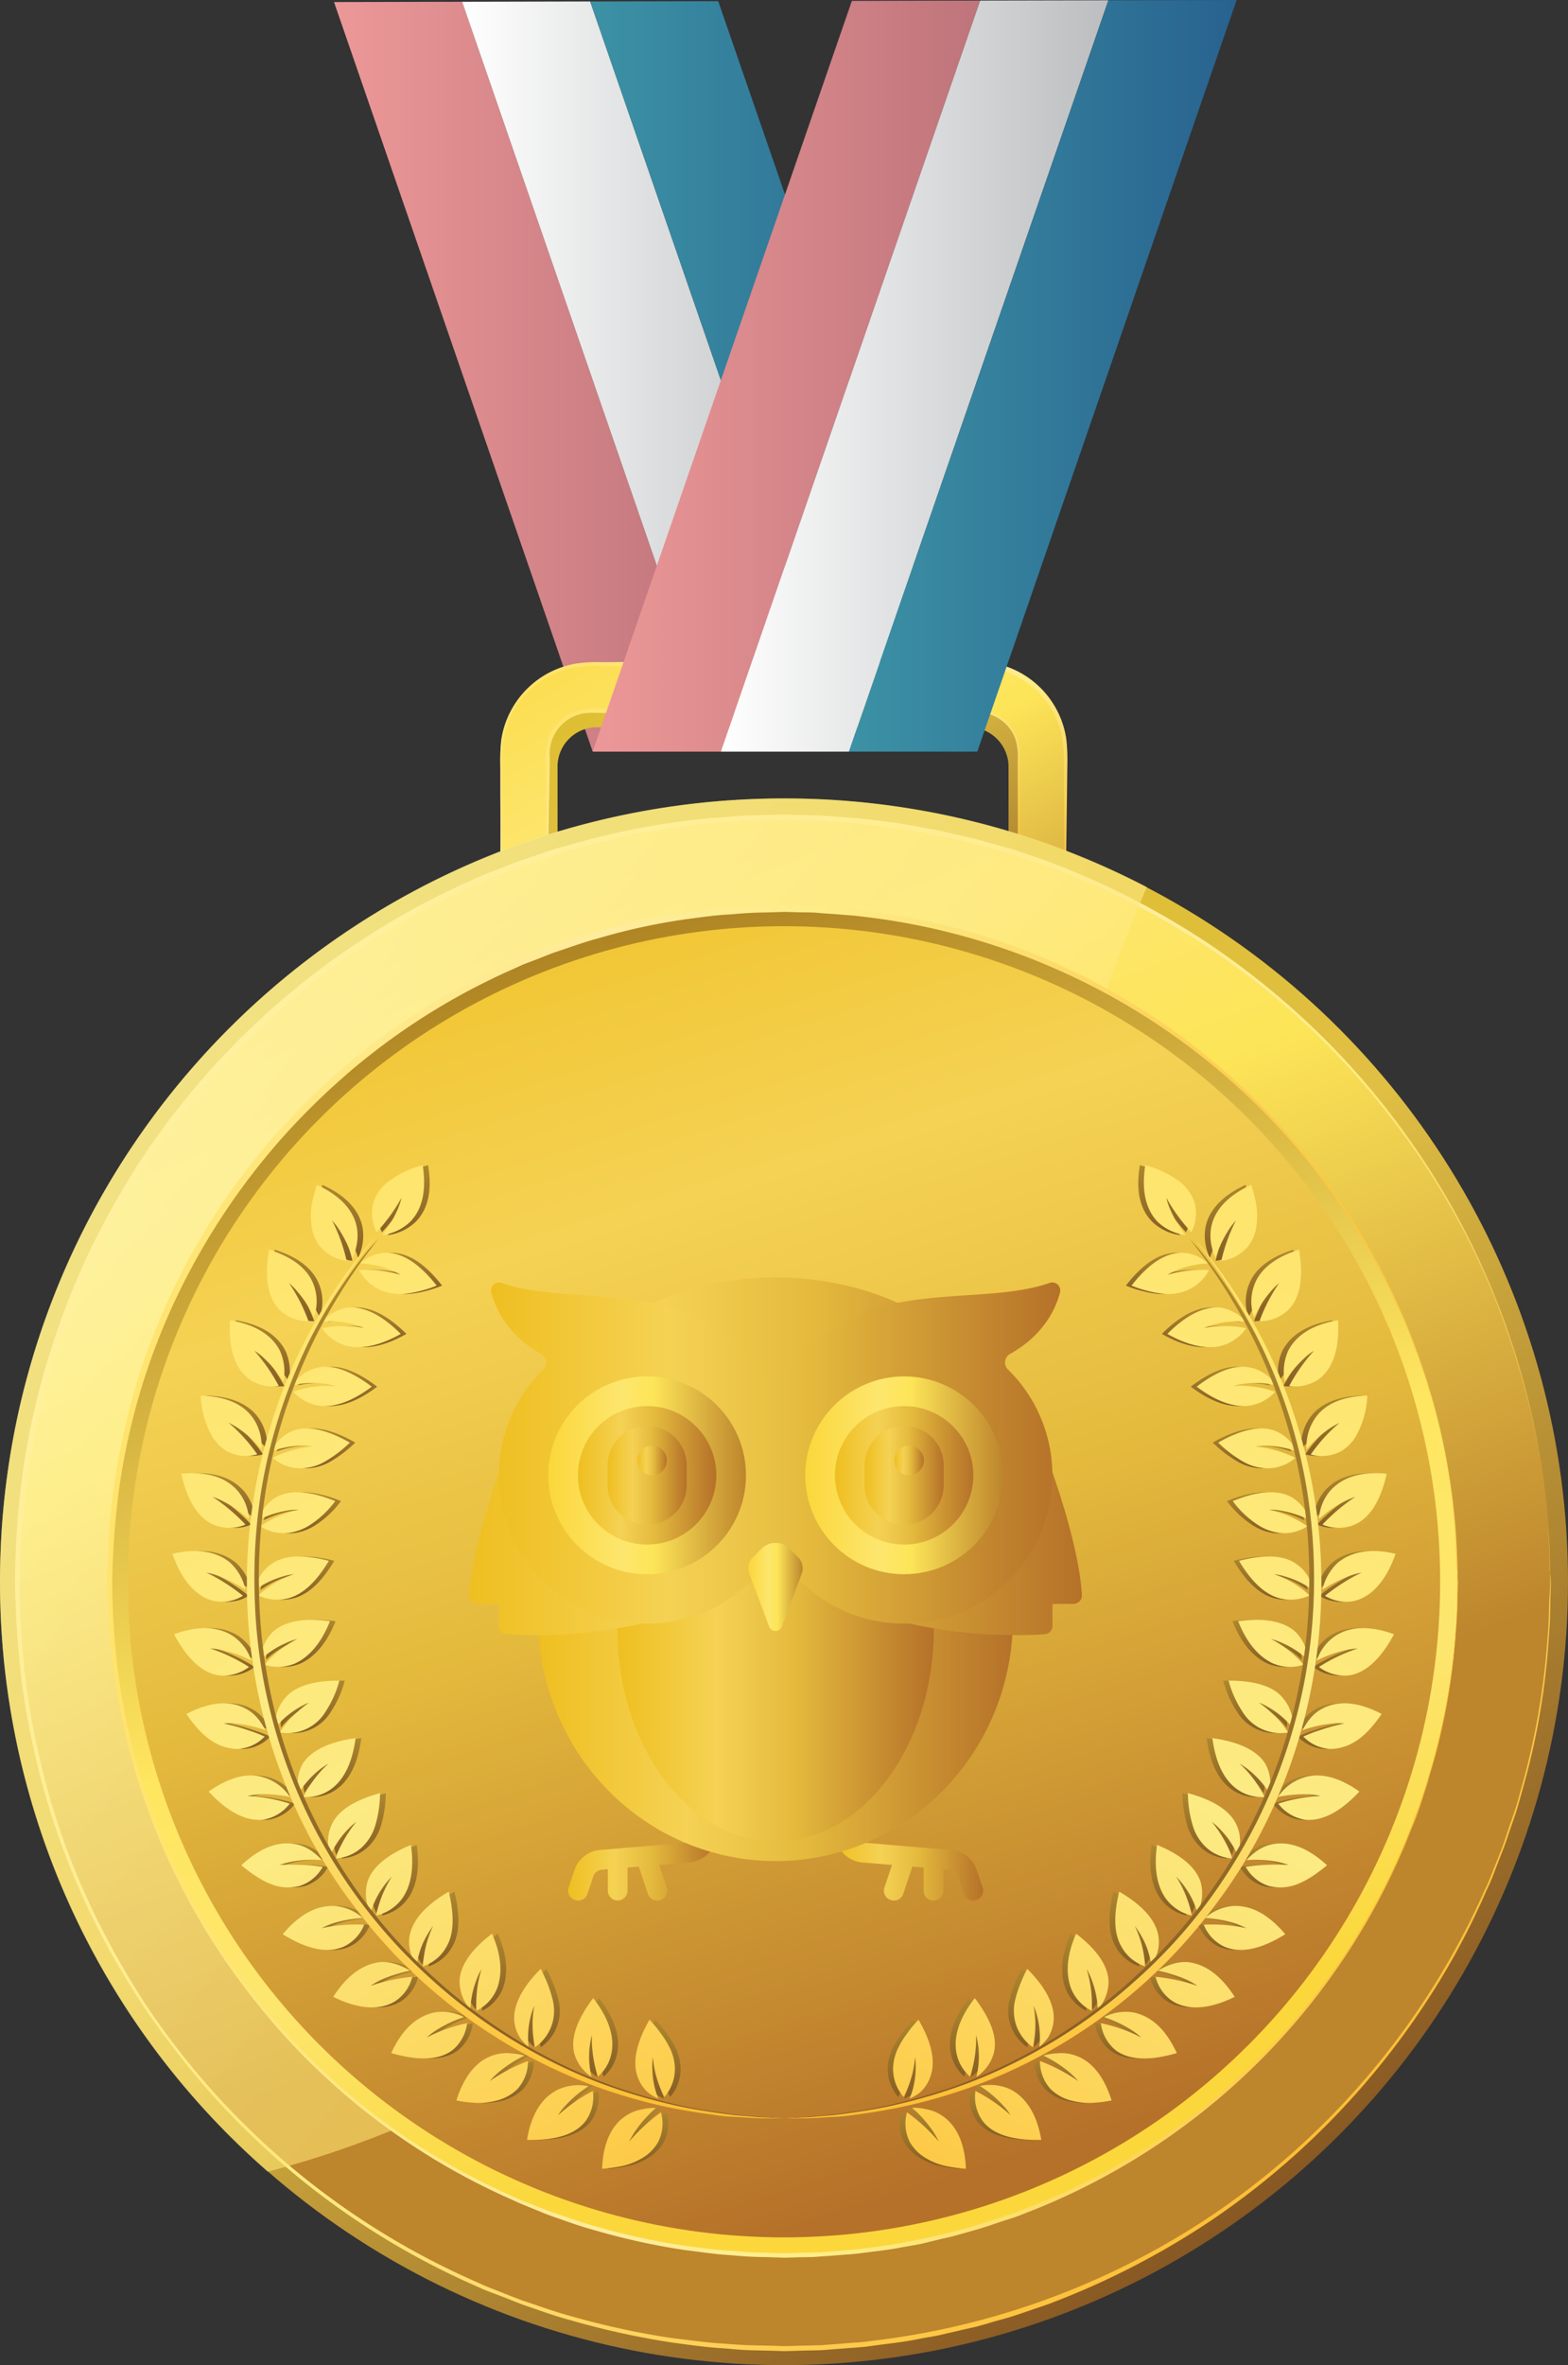 <svg id="632236b7-1fc0-4a02-b561-4b98e12e5126" data-name="Layer 1" xmlns="http://www.w3.org/2000/svg" xmlns:xlink="http://www.w3.org/1999/xlink" viewBox="0 0 481.22 725.53"><rect x="0" y="0" width="481.22" height="725.53" fill="#333333" stroke="none"/><defs><clipPath id="67081f89-1e3f-4206-9d16-31d3b6773e7c"><polygon points="-113.16 9.7 -112.18 9.7 -113.16 10.67 -113.16 9.7" fill="none"/></clipPath><linearGradient id="dec4f514-f1a7-4e38-bb01-d61b5d149132" x1="102.51" y1="115.54" x2="221.27" y2="115.54" gradientUnits="userSpaceOnUse"><stop offset="0" stop-color="#ed9898"/><stop offset="1" stop-color="#be747b"/></linearGradient><linearGradient id="e65147af-c669-4ebe-a504-4adb4677adb3" x1="102.51" y1="0.58" x2="141.82" y2="0.58" gradientUnits="userSpaceOnUse"><stop offset="0" stop-color="#ed2526"/><stop offset="1" stop-color="#be1e2d"/></linearGradient><linearGradient id="9b3f8bde-4da7-4b6c-a4b2-3cc16c6d6545" x1="141.82" y1="0.49" x2="181.12" y2="0.49" gradientUnits="userSpaceOnUse"><stop offset="0" stop-color="#fff"/><stop offset="1" stop-color="#bbbdbf"/></linearGradient><linearGradient id="f5903df3-f7c3-432b-8009-13c6f372fd96" x1="141.82" y1="115.5" x2="260.56" y2="115.5" xlink:href="#9b3f8bde-4da7-4b6c-a4b2-3cc16c6d6545"/><linearGradient id="ac348762-3e26-44e4-b146-b83a76d44abf" x1="181.12" y1="115.45" x2="299.94" y2="115.45" gradientUnits="userSpaceOnUse"><stop offset="0" stop-color="#3c92a5"/><stop offset="1" stop-color="#28628f"/></linearGradient><linearGradient id="ffe09fd5-c48f-4e2e-80aa-3c9a6902c673" x1="181.12" y1="0.4" x2="220.42" y2="0.4" gradientUnits="userSpaceOnUse"><stop offset="0" stop-color="#3c56a5"/><stop offset="1" stop-color="#2b388f"/></linearGradient><linearGradient id="debc2eba-65d1-4cfb-85e9-8a572c7d90a4" x1="199.52" y1="585.12" x2="299.26" y2="410.94" gradientTransform="matrix(1, 0, 0, -1, 0, 750)" gradientUnits="userSpaceOnUse"><stop offset="0" stop-color="#ddbf24"/><stop offset="0.44" stop-color="#e0bf44"/><stop offset="1" stop-color="#815020"/></linearGradient><linearGradient id="01791359-3326-4a1b-9cc8-6fbcbfcea598" x1="196.24" y1="593.17" x2="302.33" y2="407.91" gradientTransform="matrix(1, 0, 0, -1, 0, 750)" gradientUnits="userSpaceOnUse"><stop offset="0" stop-color="#fbd73b"/><stop offset="0.37" stop-color="#fde66e"/><stop offset="0.53" stop-color="#fde558"/><stop offset="1" stop-color="#bd852c"/></linearGradient><linearGradient id="8ce4d8f5-7566-4c32-a0da-2f16c1ec379b" x1="213.07" y1="564.26" x2="283.87" y2="440.62" gradientTransform="matrix(1, 0, 0, -1, 0, 750)" gradientUnits="userSpaceOnUse"><stop offset="0" stop-color="#ffe36c"/><stop offset="0.37" stop-color="#ffed9e"/><stop offset="0.53" stop-color="#fdec88"/><stop offset="1" stop-color="#fdbe36"/></linearGradient><linearGradient id="f606ff80-1cdd-49b1-a8b7-78d5ea429451" x1="222.44" y1="553.05" x2="276.34" y2="458.93" xlink:href="#8ce4d8f5-7566-4c32-a0da-2f16c1ec379b"/><linearGradient id="def56a0e-4b68-49df-a585-5d6f9c499c6c" x1="113.52" y1="462.65" x2="398.94" y2="50.27" gradientTransform="matrix(1, 0, 0, -1, -9.74, 750.19)" xlink:href="#debc2eba-65d1-4cfb-85e9-8a572c7d90a4"/><linearGradient id="ea49e60d-6270-43bb-b901-29740a39f514" x1="136.25" y1="567.63" x2="282.48" y2="179.73" gradientTransform="matrix(1, 0, 0, -1, -9.74, 750.19)" xlink:href="#01791359-3326-4a1b-9cc8-6fbcbfcea598"/><linearGradient id="ddadcfa0-c3b0-43c4-8319-0540271fd410" x1="83.33" y1="431.47" x2="417.23" y2="97.57" xlink:href="#8ce4d8f5-7566-4c32-a0da-2f16c1ec379b"/><clipPath id="a238e2a8-14b6-4085-8d0e-b4a8b33e6fe4" transform="translate(-9.74 0.19)"><polygon points="-115.11 7.75 -116.08 7.75 -115.11 6.77 -115.11 7.75" fill="none" clip-path="url(#67081f89-1e3f-4206-9d16-31d3b6773e7c)"/></clipPath><linearGradient id="5dd62850-0d18-49b5-b022-8003bfcf5139" x1="67.49" y1="417.45" x2="255.77" y2="256.26" gradientTransform="matrix(1, 0, 0, -1, 0, 750)" gradientUnits="userSpaceOnUse"><stop offset="0"/><stop offset="1" stop-color="#f6f6f6"/></linearGradient><linearGradient id="d9d9fe07-63db-4e31-8e10-f93012233ca9" x1="67.49" y1="417.45" x2="255.77" y2="256.26" gradientTransform="matrix(1, 0, 0, -1, 0, 750)" gradientUnits="userSpaceOnUse"><stop offset="0" stop-color="#fff9bf"/><stop offset="1" stop-color="#ffe56f"/></linearGradient><linearGradient id="105fd798-7113-430f-a844-f34e2d86bd2d" x1="187.02" y1="472.96" x2="297.7" y2="109.44" gradientTransform="matrix(1, 0, 0, -1, -9.74, 750.19)" gradientUnits="userSpaceOnUse"><stop offset="0" stop-color="#ab7f20"/><stop offset="0.58" stop-color="#ffe660"/><stop offset="0.78" stop-color="#fde66e"/><stop offset="1" stop-color="#fbd73b"/></linearGradient><linearGradient id="55de5e47-4e0e-4f5f-9624-2ff350734327" x1="171.7" y1="513.22" x2="307.77" y2="83.7" gradientTransform="matrix(1, 0, 0, -1, -9.74, 750.19)" gradientUnits="userSpaceOnUse"><stop offset="0" stop-color="#efbf21"/><stop offset="0.31" stop-color="#f5d254"/><stop offset="0.56" stop-color="#e4ba3d"/><stop offset="1" stop-color="#b57129"/></linearGradient><linearGradient id="134c7041-ecbc-49b7-bd63-a450066309bc" x1="42.73" y1="265.01" x2="458.3" y2="265.01" gradientTransform="matrix(1, 0, 0, -1, 0, 750)" gradientUnits="userSpaceOnUse"><stop offset="0" stop-color="#ffe36c"/><stop offset="0.37" stop-color="#ffec9d"/><stop offset="0.53" stop-color="#fdec87"/><stop offset="1" stop-color="#fdbe34"/></linearGradient><linearGradient id="dedd330c-7e24-413f-9487-2bb9ad168848" x1="205.54" y1="84.9" x2="205.54" y2="103.59" gradientTransform="matrix(1, 0, 0, -1, 0, 750)" gradientUnits="userSpaceOnUse"><stop offset="0" stop-color="#855e25"/><stop offset="1" stop-color="#ae872e"/></linearGradient><linearGradient id="b6e63887-a522-485a-9876-24dd3acd8cb1" x1="212.54" y1="106.45" x2="212.54" y2="130.62" xlink:href="#dedd330c-7e24-413f-9487-2bb9ad168848"/><linearGradient id="1aadce68-c0e9-4878-8994-37fbae8f5c73" x1="183.29" y1="93.79" x2="183.29" y2="110.57" xlink:href="#dedd330c-7e24-413f-9487-2bb9ad168848"/><linearGradient id="40daaa05-fab5-4133-a14c-40fc44cd6ac2" x1="193.4" y1="112.97" x2="193.4" y2="137.22" xlink:href="#dedd330c-7e24-413f-9487-2bb9ad168848"/><linearGradient id="c4a041ec-08c8-4f55-aadd-fa47b80cf43b" x1="162.55" y1="105.06" x2="162.55" y2="120.36" xlink:href="#dedd330c-7e24-413f-9487-2bb9ad168848"/><linearGradient id="daff9d38-4ea2-40f1-ab50-f49367ee8897" x1="175.42" y1="122.11" x2="175.42" y2="146.22" xlink:href="#dedd330c-7e24-413f-9487-2bb9ad168848"/><linearGradient id="e178bcd6-2a99-46bd-aae7-17c7c3c0da93" x1="143.22" y1="118.73" x2="143.22" y2="133.05" xlink:href="#dedd330c-7e24-413f-9487-2bb9ad168848"/><linearGradient id="eb69849d-b9a8-4ad0-9fd8-0b103782d888" x1="158.81" y1="133.42" x2="158.81" y2="157.06" xlink:href="#dedd330c-7e24-413f-9487-2bb9ad168848"/><linearGradient id="2e38f1bf-5d63-4a33-be1c-07e03d3a7c69" x1="125.94" y1="134.35" x2="125.94" y2="148.14" xlink:href="#dedd330c-7e24-413f-9487-2bb9ad168848"/><linearGradient id="c64462a4-f27f-43c8-8972-175e5f3107e3" x1="143.73" y1="147.08" x2="143.73" y2="169.95" xlink:href="#dedd330c-7e24-413f-9487-2bb9ad168848"/><linearGradient id="44750fab-1a3b-48f3-aebf-419d89deba92" x1="110.76" y1="151.98" x2="110.76" y2="165.38" xlink:href="#dedd330c-7e24-413f-9487-2bb9ad168848"/><linearGradient id="ddf85b30-9a6b-4c7c-ad15-e457e9c61a80" x1="130.87" y1="162.68" x2="130.87" y2="184.29" xlink:href="#dedd330c-7e24-413f-9487-2bb9ad168848"/><linearGradient id="12d9ab47-a1c0-410c-8d3b-37a1f06eabce" x1="97.98" y1="171.25" x2="97.98" y2="184.69" xlink:href="#dedd330c-7e24-413f-9487-2bb9ad168848"/><linearGradient id="fe1afbc7-7835-4046-bec5-26366c374a53" x1="120.14" y1="180.05" x2="120.14" y2="200.13" xlink:href="#dedd330c-7e24-413f-9487-2bb9ad168848"/><linearGradient id="e0af46b4-e83c-4c14-b8ba-a4f3e90a50bc" x1="87.92" y1="191.94" x2="87.92" y2="205.52" xlink:href="#dedd330c-7e24-413f-9487-2bb9ad168848"/><linearGradient id="478c0f06-680d-485f-a211-beeeefe4c0d3" x1="111.73" y1="198.84" x2="111.73" y2="216.96" xlink:href="#dedd330c-7e24-413f-9487-2bb9ad168848"/><linearGradient id="8100ec0c-20fc-45c2-8260-9b82c5dff3be" x1="80.85" y1="213.68" x2="80.85" y2="227.71" xlink:href="#dedd330c-7e24-413f-9487-2bb9ad168848"/><linearGradient id="37439169-94af-4e04-b544-09377440d767" x1="105.7" y1="218.59" x2="105.7" y2="234.69" xlink:href="#dedd330c-7e24-413f-9487-2bb9ad168848"/><linearGradient id="26687cf6-1084-4a9e-8031-82c9622cd37e" x1="76.75" y1="236.11" x2="76.75" y2="250.77" xlink:href="#dedd330c-7e24-413f-9487-2bb9ad168848"/><linearGradient id="86c499c9-8bc9-47f1-b3a4-3ad7f3e92033" x1="102.08" y1="238.89" x2="102.08" y2="253.29" xlink:href="#dedd330c-7e24-413f-9487-2bb9ad168848"/><linearGradient id="a569eb2f-1aa0-413f-a262-4fa863665227" x1="75.62" y1="258.84" x2="75.62" y2="274.39" xlink:href="#dedd330c-7e24-413f-9487-2bb9ad168848"/><linearGradient id="ab87529b-f806-4fac-b713-a13e047eddf3" x1="101" y1="259.43" x2="101" y2="272.75" xlink:href="#dedd330c-7e24-413f-9487-2bb9ad168848"/><linearGradient id="5faff1e7-645e-4381-aa04-9486944e5a27" x1="77.53" y1="281.49" x2="77.53" y2="298.29" xlink:href="#dedd330c-7e24-413f-9487-2bb9ad168848"/><linearGradient id="4202d60e-7955-4c8b-901d-3b87461fdf06" x1="102.52" y1="279.85" x2="102.52" y2="292.45" xlink:href="#dedd330c-7e24-413f-9487-2bb9ad168848"/><linearGradient id="d69dbc50-3703-456d-8e84-e128e5c954e7" x1="82.43" y1="303.64" x2="82.43" y2="322.14" xlink:href="#dedd330c-7e24-413f-9487-2bb9ad168848"/><linearGradient id="ae5dfc30-3528-4283-a09a-f644bc2a3bb7" x1="106.71" y1="299.81" x2="106.71" y2="311.98" xlink:href="#dedd330c-7e24-413f-9487-2bb9ad168848"/><linearGradient id="d8615fa3-250c-4b01-b13b-6b651fc946cf" x1="90.37" y1="324.91" x2="90.37" y2="345.19" xlink:href="#dedd330c-7e24-413f-9487-2bb9ad168848"/><linearGradient id="b9c192aa-4244-4abb-b531-abe5bef0c7fc" x1="113.35" y1="318.9" x2="113.35" y2="330.96" xlink:href="#dedd330c-7e24-413f-9487-2bb9ad168848"/><linearGradient id="d3e92c3d-777a-41cd-9f17-4c0e70c35514" x1="101.06" y1="344.9" x2="101.06" y2="366.83" xlink:href="#dedd330c-7e24-413f-9487-2bb9ad168848"/><linearGradient id="516948f7-adeb-4703-9157-02183a13efb2" x1="122.38" y1="336.85" x2="122.38" y2="349.04" xlink:href="#dedd330c-7e24-413f-9487-2bb9ad168848"/><linearGradient id="ba749e39-5e99-4f75-800d-4ff4a82a1d0e" x1="114.07" y1="363.39" x2="114.07" y2="386.71" xlink:href="#dedd330c-7e24-413f-9487-2bb9ad168848"/><linearGradient id="433c3e67-17f6-49b0-8092-e0a5757aa9cd" x1="133.51" y1="353.27" x2="133.51" y2="365.83" xlink:href="#dedd330c-7e24-413f-9487-2bb9ad168848"/><linearGradient id="2d44fc30-b4d0-4452-9875-66d49901106d" x1="133.57" y1="371.15" x2="133.57" y2="392.77" xlink:href="#dedd330c-7e24-413f-9487-2bb9ad168848"/><linearGradient id="c1b89e00-2b56-482b-971a-6850adac2daa" x1="31.86" y1="394.03" x2="233.05" y2="41.95" gradientTransform="matrix(1, 0, 0, -1, 0, 750)" gradientUnits="userSpaceOnUse"><stop offset="0" stop-color="#ffe367"/><stop offset="0.53" stop-color="#fceb83"/><stop offset="1" stop-color="#fdbd30"/></linearGradient><linearGradient id="8c2c329f-a900-4bad-87aa-6e6bf14fa196" x1="47.28" y1="402.81" x2="248.46" y2="50.75" xlink:href="#c1b89e00-2b56-482b-971a-6850adac2daa"/><linearGradient id="cb721458-e574-4ca0-b759-0132bb9fdaf2" x1="18.58" y1="386.48" x2="219.78" y2="34.38" xlink:href="#c1b89e00-2b56-482b-971a-6850adac2daa"/><linearGradient id="e81809b7-2e92-40df-989a-a0a2a8d3d058" x1="35.99" y1="396.34" x2="237.15" y2="44.31" xlink:href="#c1b89e00-2b56-482b-971a-6850adac2daa"/><linearGradient id="14bcb47f-090c-422d-b5c4-e48a530328e4" x1="7.49" y1="380.19" x2="208.71" y2="28.05" xlink:href="#c1b89e00-2b56-482b-971a-6850adac2daa"/><linearGradient id="6d3e9a51-efdc-41ce-b2d2-a288a1cd4573" x1="26.6" y1="390.96" x2="227.74" y2="38.96" xlink:href="#c1b89e00-2b56-482b-971a-6850adac2daa"/><linearGradient id="aea9cea9-b8eb-4ea9-b818-2fb02624ab70" x1="-1.44" y1="375.12" x2="199.8" y2="22.95" xlink:href="#c1b89e00-2b56-482b-971a-6850adac2daa"/><linearGradient id="a097b193-a747-4575-a39b-c60dc40a2596" x1="19.34" y1="386.8" x2="220.47" y2="34.83" xlink:href="#c1b89e00-2b56-482b-971a-6850adac2daa"/><linearGradient id="368ecdac-0954-432f-9a59-32a539b4f8e1" x1="-7.58" y1="371.62" x2="193.67" y2="19.44" xlink:href="#c1b89e00-2b56-482b-971a-6850adac2daa"/><linearGradient id="dad3e109-7227-4409-9e0b-33fe3a1378ae" x1="13.91" y1="383.68" x2="215.02" y2="31.74" xlink:href="#c1b89e00-2b56-482b-971a-6850adac2daa"/><linearGradient id="2e2a3378-c7bb-44e6-9492-e2de47cf730f" x1="-11.29" y1="369.52" x2="189.97" y2="17.32" xlink:href="#c1b89e00-2b56-482b-971a-6850adac2daa"/><linearGradient id="1c83f37e-dd01-476b-959d-81809371976f" x1="10.73" y1="381.92" x2="211.87" y2="29.93" xlink:href="#c1b89e00-2b56-482b-971a-6850adac2daa"/><linearGradient id="0aae173f-f804-4bec-bcd7-98999eefb20f" x1="-12.41" y1="368.89" x2="188.86" y2="16.67" xlink:href="#c1b89e00-2b56-482b-971a-6850adac2daa"/><linearGradient id="c0ebd165-2dcb-4c3f-90af-cdbc42468ab2" x1="9.75" y1="381.4" x2="210.91" y2="29.37" xlink:href="#c1b89e00-2b56-482b-971a-6850adac2daa"/><linearGradient id="7919a41f-b422-427c-b0d7-b7757bd99104" x1="-10.87" y1="369.78" x2="190.41" y2="17.53" xlink:href="#c1b89e00-2b56-482b-971a-6850adac2daa"/><linearGradient id="35b1b654-b4c1-431f-b42b-9c91a202ecc8" x1="10.98" y1="382.13" x2="212.16" y2="30.06" xlink:href="#c1b89e00-2b56-482b-971a-6850adac2daa"/><linearGradient id="bfbb6812-715f-4afe-97d3-6b004eb20c60" x1="-6.75" y1="372.13" x2="194.54" y2="19.88" xlink:href="#c1b89e00-2b56-482b-971a-6850adac2daa"/><linearGradient id="dfdb95af-1859-4911-8b41-270477ec97bd" x1="14.51" y1="384.17" x2="215.71" y2="32.07" xlink:href="#c1b89e00-2b56-482b-971a-6850adac2daa"/><linearGradient id="95b5f077-3f5f-4cba-b9c1-eec0fdc62034" x1="0.16" y1="376.06" x2="201.45" y2="23.8" xlink:href="#c1b89e00-2b56-482b-971a-6850adac2daa"/><linearGradient id="0b5c5dde-e630-4410-9d5a-dab9c4302c79" x1="20.09" y1="387.37" x2="221.31" y2="35.25" xlink:href="#c1b89e00-2b56-482b-971a-6850adac2daa"/><linearGradient id="086ceba3-7dac-4f78-a62e-a0d57b49e391" x1="9.26" y1="381.24" x2="210.54" y2="29" xlink:href="#c1b89e00-2b56-482b-971a-6850adac2daa"/><linearGradient id="df7a2f75-0932-48a9-9d00-80e54c587bf7" x1="27.94" y1="391.86" x2="229.17" y2="39.71" xlink:href="#c1b89e00-2b56-482b-971a-6850adac2daa"/><linearGradient id="8908c157-ed39-4e5d-a55f-8a5bec37ab4d" x1="20.54" y1="387.66" x2="221.8" y2="35.45" xlink:href="#c1b89e00-2b56-482b-971a-6850adac2daa"/><linearGradient id="4033f756-d809-4e02-a200-1c604cfb5fba" x1="37.47" y1="397.31" x2="238.72" y2="45.13" xlink:href="#c1b89e00-2b56-482b-971a-6850adac2daa"/><linearGradient id="22d68f12-cfcb-4924-bdf0-ebf20df4b016" x1="33.8" y1="395.21" x2="235.05" y2="43.04" xlink:href="#c1b89e00-2b56-482b-971a-6850adac2daa"/><linearGradient id="7b4662ca-ce4f-4bee-949c-fbe9a97a91dc" x1="48.94" y1="403.87" x2="250.2" y2="51.65" xlink:href="#c1b89e00-2b56-482b-971a-6850adac2daa"/><linearGradient id="1f1d8d0c-2fd2-4af2-83c5-ed72ef4c973b" x1="48.98" y1="403.86" x2="250.2" y2="51.71" xlink:href="#c1b89e00-2b56-482b-971a-6850adac2daa"/><linearGradient id="4aac200e-f829-4ba8-930e-10803c955430" x1="61.93" y1="411.29" x2="263.22" y2="59.03" xlink:href="#c1b89e00-2b56-482b-971a-6850adac2daa"/><linearGradient id="b8b5f573-92fc-4c8f-9cf2-16ce3334ef6b" x1="65.7" y1="413.4" x2="266.91" y2="61.27" xlink:href="#c1b89e00-2b56-482b-971a-6850adac2daa"/><linearGradient id="7b62d3b5-39a9-4d2a-bf2c-b5e207f6a6f7" x1="76.28" y1="419.48" x2="277.59" y2="67.18" xlink:href="#c1b89e00-2b56-482b-971a-6850adac2daa"/><linearGradient id="105c279b-cb01-4a06-8c91-2ad01806f817" x1="83.7" y1="423.67" x2="284.91" y2="71.55" xlink:href="#c1b89e00-2b56-482b-971a-6850adac2daa"/><linearGradient id="44464c15-11ed-487d-985d-20489e896277" x1="91.78" y1="428.32" x2="293.08" y2="76.04" xlink:href="#c1b89e00-2b56-482b-971a-6850adac2daa"/><linearGradient id="8b42cf0d-77ed-418a-a99d-ed57b62cec22" x1="102.67" y1="434.48" x2="303.83" y2="82.45" xlink:href="#c1b89e00-2b56-482b-971a-6850adac2daa"/><linearGradient id="06b84baf-f2b0-4845-9fff-f1a2be3376cf" x1="162.63" y1="84.9" x2="162.63" y2="103.59" gradientTransform="translate(457.79 750) rotate(180)" xlink:href="#dedd330c-7e24-413f-9487-2bb9ad168848"/><linearGradient id="c6fc0da2-51c8-438c-8ff8-95a7b6c37c7b" x1="169.54" y1="106.45" x2="169.54" y2="130.62" gradientTransform="translate(457.79 750) rotate(180)" xlink:href="#dedd330c-7e24-413f-9487-2bb9ad168848"/><linearGradient id="9b6925ac-55e5-4467-9e13-0a5289ea9c6e" x1="140.38" y1="93.79" x2="140.38" y2="110.57" gradientTransform="translate(457.79 750) rotate(180)" xlink:href="#dedd330c-7e24-413f-9487-2bb9ad168848"/><linearGradient id="6a18d550-1ef1-4554-85a0-b49a0a0b03df" x1="150.49" y1="112.97" x2="150.49" y2="137.22" gradientTransform="translate(457.79 750) rotate(180)" xlink:href="#dedd330c-7e24-413f-9487-2bb9ad168848"/><linearGradient id="4b4a022f-8221-41ae-82e2-3f8a9ee94d4b" x1="119.54" y1="105.06" x2="119.54" y2="120.36" gradientTransform="translate(457.79 750) rotate(180)" xlink:href="#dedd330c-7e24-413f-9487-2bb9ad168848"/><linearGradient id="9e640845-518c-49ba-8764-63adf839d3c7" x1="132.5" y1="122.11" x2="132.5" y2="146.22" gradientTransform="translate(457.79 750) rotate(180)" xlink:href="#dedd330c-7e24-413f-9487-2bb9ad168848"/><linearGradient id="217e396d-85b2-4fc6-82d9-3d2cfdf4c27a" x1="100.31" y1="118.73" x2="100.31" y2="133.05" gradientTransform="translate(457.79 750) rotate(180)" xlink:href="#dedd330c-7e24-413f-9487-2bb9ad168848"/><linearGradient id="4c907e03-5424-4ac6-a331-c90d173d1720" x1="115.81" y1="133.42" x2="115.81" y2="157.06" gradientTransform="translate(457.79 750) rotate(180)" xlink:href="#dedd330c-7e24-413f-9487-2bb9ad168848"/><linearGradient id="f960542e-1edd-4607-9cab-a4e171677307" x1="83.03" y1="134.35" x2="83.03" y2="148.14" gradientTransform="translate(457.79 750) rotate(180)" xlink:href="#dedd330c-7e24-413f-9487-2bb9ad168848"/><linearGradient id="f336a922-80f7-49dd-9087-f45c18734cef" x1="100.82" y1="147.08" x2="100.82" y2="169.95" gradientTransform="translate(457.79 750) rotate(180)" xlink:href="#dedd330c-7e24-413f-9487-2bb9ad168848"/><linearGradient id="12c4a154-24eb-4e3e-be3d-3045279c4850" x1="67.76" y1="151.98" x2="67.76" y2="165.38" gradientTransform="translate(457.79 750) rotate(180)" xlink:href="#dedd330c-7e24-413f-9487-2bb9ad168848"/><linearGradient id="ce8ddf7b-9dc6-49a1-9c20-d46e5b3a65c8" x1="87.86" y1="162.68" x2="87.86" y2="184.29" gradientTransform="translate(457.79 750) rotate(180)" xlink:href="#dedd330c-7e24-413f-9487-2bb9ad168848"/><linearGradient id="7d2d7909-8f6b-4641-949c-93affb5bb1ef" x1="55.07" y1="171.25" x2="55.07" y2="184.69" gradientTransform="translate(457.79 750) rotate(180)" xlink:href="#dedd330c-7e24-413f-9487-2bb9ad168848"/><linearGradient id="4c081d73-9a90-4ecd-ad8e-aa7a47657055" x1="77.13" y1="180.05" x2="77.13" y2="200.13" gradientTransform="translate(457.79 750) rotate(180)" xlink:href="#dedd330c-7e24-413f-9487-2bb9ad168848"/><linearGradient id="3ce1c706-503f-479c-ba78-521a1f69c585" x1="45.01" y1="191.94" x2="45.01" y2="205.52" gradientTransform="translate(457.79 750) rotate(180)" xlink:href="#dedd330c-7e24-413f-9487-2bb9ad168848"/><linearGradient id="0bd9f9ec-2725-48e9-921e-7b03d26b8def" x1="68.82" y1="198.84" x2="68.82" y2="216.96" gradientTransform="translate(457.79 750) rotate(180)" xlink:href="#dedd330c-7e24-413f-9487-2bb9ad168848"/><linearGradient id="d3d3232c-5595-42a7-8376-b35008b66818" x1="37.94" y1="213.68" x2="37.94" y2="227.71" gradientTransform="translate(457.79 750) rotate(180)" xlink:href="#dedd330c-7e24-413f-9487-2bb9ad168848"/><linearGradient id="4a36c528-e727-43ee-a13e-fc9dc1e70ef1" x1="62.79" y1="218.59" x2="62.79" y2="234.69" gradientTransform="translate(457.79 750) rotate(180)" xlink:href="#dedd330c-7e24-413f-9487-2bb9ad168848"/><linearGradient id="28915beb-b447-4d40-be6d-1f7dd99999fc" x1="33.84" y1="236.11" x2="33.84" y2="250.77" gradientTransform="translate(457.79 750) rotate(180)" xlink:href="#dedd330c-7e24-413f-9487-2bb9ad168848"/><linearGradient id="a7357174-cf73-49df-b47a-3a9605bb9c0b" x1="59.17" y1="238.89" x2="59.17" y2="253.29" gradientTransform="translate(457.79 750) rotate(180)" xlink:href="#dedd330c-7e24-413f-9487-2bb9ad168848"/><linearGradient id="7fc2e9d4-aceb-43d3-a1e1-efbe0a420632" x1="32.71" y1="258.84" x2="32.71" y2="274.39" gradientTransform="translate(457.79 750) rotate(180)" xlink:href="#dedd330c-7e24-413f-9487-2bb9ad168848"/><linearGradient id="8b0ed779-21ce-46e5-9ee4-11a9b28f3cb5" x1="58.09" y1="259.43" x2="58.09" y2="272.75" gradientTransform="translate(457.79 750) rotate(180)" xlink:href="#dedd330c-7e24-413f-9487-2bb9ad168848"/><linearGradient id="237a1758-25e0-4cff-b2ac-2a84f0414967" x1="34.52" y1="281.49" x2="34.52" y2="298.29" gradientTransform="translate(457.79 750) rotate(180)" xlink:href="#dedd330c-7e24-413f-9487-2bb9ad168848"/><linearGradient id="28216df4-4c08-44e4-9ebe-4a59096b2e79" x1="59.61" y1="279.85" x2="59.61" y2="292.45" gradientTransform="translate(457.79 750) rotate(180)" xlink:href="#dedd330c-7e24-413f-9487-2bb9ad168848"/><linearGradient id="d096d488-63f9-437d-b6b9-e2b618eb6607" x1="39.43" y1="303.64" x2="39.43" y2="322.14" gradientTransform="translate(457.79 750) rotate(180)" xlink:href="#dedd330c-7e24-413f-9487-2bb9ad168848"/><linearGradient id="618ec9e6-e9f9-4907-b8db-945967719b2b" x1="63.8" y1="299.81" x2="63.8" y2="311.98" gradientTransform="translate(457.79 750) rotate(180)" xlink:href="#dedd330c-7e24-413f-9487-2bb9ad168848"/><linearGradient id="b0d9a720-173c-4d21-8bf7-b5eae27261a6" x1="47.46" y1="324.91" x2="47.46" y2="345.19" gradientTransform="translate(457.79 750) rotate(180)" xlink:href="#dedd330c-7e24-413f-9487-2bb9ad168848"/><linearGradient id="b23756f0-c0de-4d2a-a8e4-b560c1f9994d" x1="70.44" y1="318.9" x2="70.44" y2="330.96" gradientTransform="translate(457.79 750) rotate(180)" xlink:href="#dedd330c-7e24-413f-9487-2bb9ad168848"/><linearGradient id="09b793aa-d7ff-4d58-9e73-de5c28c92fe3" x1="58.05" y1="344.9" x2="58.05" y2="366.83" gradientTransform="translate(457.79 750) rotate(180)" xlink:href="#dedd330c-7e24-413f-9487-2bb9ad168848"/><linearGradient id="cc849b43-d404-48cd-b9fa-6309de9d7351" x1="79.37" y1="336.85" x2="79.37" y2="349.04" gradientTransform="translate(457.79 750) rotate(180)" xlink:href="#dedd330c-7e24-413f-9487-2bb9ad168848"/><linearGradient id="3ecd2a2d-8870-4512-a06b-0e43bfb21680" x1="71.16" y1="363.39" x2="71.16" y2="386.71" gradientTransform="translate(457.79 750) rotate(180)" xlink:href="#dedd330c-7e24-413f-9487-2bb9ad168848"/><linearGradient id="b7bdcb5b-522d-462f-81c3-972c98e7e598" x1="90.6" y1="353.27" x2="90.6" y2="365.83" gradientTransform="translate(457.79 750) rotate(180)" xlink:href="#dedd330c-7e24-413f-9487-2bb9ad168848"/><linearGradient id="b44c6f0d-5bef-484f-8811-dbcd71b3b131" x1="90.66" y1="371.15" x2="90.66" y2="392.77" gradientTransform="translate(457.79 750) rotate(180)" xlink:href="#dedd330c-7e24-413f-9487-2bb9ad168848"/><linearGradient id="75776305-9bf0-4164-99b2-a6d9b4c094e1" x1="-11.06" y1="394.04" x2="190.13" y2="41.96" gradientTransform="translate(457.79 750) rotate(180)" xlink:href="#c1b89e00-2b56-482b-971a-6850adac2daa"/><linearGradient id="55f70be8-dd02-4dc1-8aa3-fa693578f004" x1="4.37" y1="402.82" x2="205.54" y2="50.76" gradientTransform="translate(457.79 750) rotate(180)" xlink:href="#c1b89e00-2b56-482b-971a-6850adac2daa"/><linearGradient id="a0317959-9eb6-4caa-bf32-49c8d3c05658" x1="-24.41" y1="386.45" x2="176.8" y2="34.34" gradientTransform="translate(457.79 750) rotate(180)" xlink:href="#c1b89e00-2b56-482b-971a-6850adac2daa"/><linearGradient id="2bc6fe6a-b68b-4623-ba62-1cb6e5c37139" x1="-6.93" y1="396.35" x2="194.24" y2="44.32" gradientTransform="translate(457.79 750) rotate(180)" xlink:href="#c1b89e00-2b56-482b-971a-6850adac2daa"/><linearGradient id="25261383-b903-40e6-a857-4185040e75aa" x1="-35.43" y1="380.19" x2="165.79" y2="28.06" gradientTransform="translate(457.79 750) rotate(180)" xlink:href="#c1b89e00-2b56-482b-971a-6850adac2daa"/><linearGradient id="02daaccc-afaf-4dbd-b10a-ee5bdec38956" x1="-16.31" y1="390.96" x2="184.83" y2="38.97" gradientTransform="translate(457.79 750) rotate(180)" xlink:href="#c1b89e00-2b56-482b-971a-6850adac2daa"/><linearGradient id="f1e228e3-9fd8-47ea-b557-e1fd724a31b7" x1="-44.35" y1="375.12" x2="156.89" y2="22.96" gradientTransform="translate(457.79 750) rotate(180)" xlink:href="#c1b89e00-2b56-482b-971a-6850adac2daa"/><linearGradient id="5efc62d8-4f3a-4b69-a1f4-400bec4e0296" x1="-23.57" y1="386.81" x2="177.56" y2="34.84" gradientTransform="translate(457.79 750) rotate(180)" xlink:href="#c1b89e00-2b56-482b-971a-6850adac2daa"/><linearGradient id="cc6e7f0b-32fc-4260-a790-06bff0469e2e" x1="-50.49" y1="371.63" x2="150.76" y2="19.45" gradientTransform="translate(457.79 750) rotate(180)" xlink:href="#c1b89e00-2b56-482b-971a-6850adac2daa"/><linearGradient id="b71e4fdc-9d10-448f-ba05-0e2509d2c3d2" x1="-29" y1="383.69" x2="172.11" y2="31.75" gradientTransform="translate(457.79 750) rotate(180)" xlink:href="#c1b89e00-2b56-482b-971a-6850adac2daa"/><linearGradient id="046419b2-cd26-4efa-a921-3110d80e60c3" x1="-54.21" y1="369.53" x2="147.05" y2="17.32" gradientTransform="translate(457.79 750) rotate(180)" xlink:href="#c1b89e00-2b56-482b-971a-6850adac2daa"/><linearGradient id="95ecbcb7-0ab2-4691-aa8f-cb665a20c068" x1="-32.18" y1="381.93" x2="168.95" y2="29.94" gradientTransform="translate(457.79 750) rotate(180)" xlink:href="#c1b89e00-2b56-482b-971a-6850adac2daa"/><linearGradient id="06c4a9b3-062e-4b20-a0be-e896a57098c8" x1="-55.4" y1="368.86" x2="145.87" y2="16.63" gradientTransform="translate(457.79 750) rotate(180)" xlink:href="#c1b89e00-2b56-482b-971a-6850adac2daa"/><linearGradient id="8547e3e3-82b4-47a2-abde-f69cb0a51615" x1="-33.16" y1="381.41" x2="168" y2="29.38" gradientTransform="translate(457.79 750) rotate(180)" xlink:href="#c1b89e00-2b56-482b-971a-6850adac2daa"/><linearGradient id="30ca2827-2849-486b-8e6a-24e34ab05922" x1="-53.79" y1="369.79" x2="147.5" y2="17.53" gradientTransform="translate(457.79 750) rotate(180)" xlink:href="#c1b89e00-2b56-482b-971a-6850adac2daa"/><linearGradient id="e56ca9f9-8e9b-47c4-9bfb-257ca2e338a2" x1="-31.94" y1="382.14" x2="169.24" y2="30.07" gradientTransform="translate(457.79 750) rotate(180)" xlink:href="#c1b89e00-2b56-482b-971a-6850adac2daa"/><linearGradient id="167a0385-191e-4f53-934a-ee95a5e3c9aa" x1="-49.66" y1="372.14" x2="151.63" y2="19.89" gradientTransform="translate(457.79 750) rotate(180)" xlink:href="#c1b89e00-2b56-482b-971a-6850adac2daa"/><linearGradient id="b017b812-43ec-483c-86d1-c5adef492634" x1="-28.4" y1="384.18" x2="172.8" y2="32.08" gradientTransform="translate(457.79 750) rotate(180)" xlink:href="#c1b89e00-2b56-482b-971a-6850adac2daa"/><linearGradient id="131e55e0-170d-4b49-bab9-d791b282fa12" x1="-42.75" y1="376.07" x2="158.53" y2="23.81" gradientTransform="translate(457.79 750) rotate(180)" xlink:href="#c1b89e00-2b56-482b-971a-6850adac2daa"/><linearGradient id="5e242a7a-176f-4e3b-849d-45f96205fd38" x1="-22.82" y1="387.38" x2="178.39" y2="35.25" gradientTransform="translate(457.79 750) rotate(180)" xlink:href="#c1b89e00-2b56-482b-971a-6850adac2daa"/><linearGradient id="50ef0524-652c-45c4-bc92-b8f555483d04" x1="-33.65" y1="381.24" x2="167.63" y2="29.01" gradientTransform="translate(457.79 750) rotate(180)" xlink:href="#c1b89e00-2b56-482b-971a-6850adac2daa"/><linearGradient id="2ab952ba-4e3a-4a12-ad94-4ba3f47b15c4" x1="-14.97" y1="391.87" x2="186.26" y2="39.72" gradientTransform="translate(457.79 750) rotate(180)" xlink:href="#c1b89e00-2b56-482b-971a-6850adac2daa"/><linearGradient id="46002eab-015c-477b-aaab-e951aee61882" x1="-22.37" y1="387.67" x2="178.89" y2="35.46" gradientTransform="translate(457.79 750) rotate(180)" xlink:href="#c1b89e00-2b56-482b-971a-6850adac2daa"/><linearGradient id="102a6e8c-0030-4fc3-b712-5aeeb2f7d84c" x1="-5.45" y1="397.32" x2="195.8" y2="45.13" gradientTransform="translate(457.79 750) rotate(180)" xlink:href="#c1b89e00-2b56-482b-971a-6850adac2daa"/><linearGradient id="74841e34-19e0-4ad2-a03a-809d552e306a" x1="-9.11" y1="395.22" x2="192.13" y2="43.04" gradientTransform="translate(457.79 750) rotate(180)" xlink:href="#c1b89e00-2b56-482b-971a-6850adac2daa"/><linearGradient id="128bd010-a1d9-4cf0-9b28-8a0a51b2daa1" x1="6.02" y1="403.87" x2="207.29" y2="51.66" gradientTransform="translate(457.79 750) rotate(180)" xlink:href="#c1b89e00-2b56-482b-971a-6850adac2daa"/><linearGradient id="b462bc48-d54a-4f68-b2f9-39d3c85dcd89" x1="6.06" y1="403.87" x2="207.29" y2="51.72" gradientTransform="translate(457.79 750) rotate(180)" xlink:href="#c1b89e00-2b56-482b-971a-6850adac2daa"/><linearGradient id="d995a31d-f8fc-4ac8-a5b7-f0ab19bc99d5" x1="18.94" y1="411.26" x2="220.24" y2="58.99" gradientTransform="translate(457.79 750) rotate(180)" xlink:href="#c1b89e00-2b56-482b-971a-6850adac2daa"/><linearGradient id="ae7773e4-248e-43d6-855a-79ce9c6b9e18" x1="22.78" y1="413.4" x2="224" y2="61.28" gradientTransform="translate(457.79 750) rotate(180)" xlink:href="#c1b89e00-2b56-482b-971a-6850adac2daa"/><linearGradient id="90f229be-f898-4482-9a8e-0e812f7cc006" x1="33.36" y1="419.49" x2="234.68" y2="67.19" gradientTransform="translate(457.79 750) rotate(180)" xlink:href="#c1b89e00-2b56-482b-971a-6850adac2daa"/><linearGradient id="5283b6ec-e85e-4dc9-9049-e200a813b39a" x1="40.79" y1="423.68" x2="242" y2="71.56" gradientTransform="translate(457.79 750) rotate(180)" xlink:href="#c1b89e00-2b56-482b-971a-6850adac2daa"/><linearGradient id="9105cdb4-71c5-4ea4-aa5e-1315e6cd5d07" x1="48.79" y1="428.29" x2="250.1" y2="76" gradientTransform="translate(457.79 750) rotate(180)" xlink:href="#c1b89e00-2b56-482b-971a-6850adac2daa"/><linearGradient id="da128dd1-cdc0-45d2-8e9a-0bebaa294562" x1="59.76" y1="434.49" x2="260.92" y2="82.45" gradientTransform="translate(457.79 750) rotate(180)" xlink:href="#c1b89e00-2b56-482b-971a-6850adac2daa"/><linearGradient id="a86c2dd9-adc9-4e4b-bf10-82b3bc6985b6" x1="167.16" y1="99.11" x2="167.16" y2="371.2" xlink:href="#dedd330c-7e24-413f-9487-2bb9ad168848"/><linearGradient id="8466e203-d23f-457c-b4d0-5c17328c75ba" x1="167.9" y1="99.08" x2="167.9" y2="371.2" gradientTransform="matrix(1, 0, 0, -1, 0, 750)" gradientUnits="userSpaceOnUse"><stop offset="0" stop-color="#fdbd30"/><stop offset="0.47" stop-color="#fceb83"/><stop offset="1" stop-color="#ffe367"/></linearGradient><linearGradient id="f1c8c590-b233-49f9-853d-78d336e99329" x1="99.66" y1="99.11" x2="99.66" y2="371.2" gradientTransform="translate(433.19 750) rotate(180)" xlink:href="#dedd330c-7e24-413f-9487-2bb9ad168848"/><linearGradient id="52b0ba46-c351-483a-8165-e8fb69f6b348" x1="100.29" y1="99.08" x2="100.29" y2="371.2" gradientTransform="translate(433.19 750) rotate(180)" xlink:href="#8466e203-d23f-457c-b4d0-5c17328c75ba"/><linearGradient id="71307571-1dae-4d2e-b4c1-0c6f7b032ef5" x1="261.44" y1="0.22" x2="300.81" y2="0.22" xlink:href="#e65147af-c669-4ebe-a504-4adb4677adb3"/><linearGradient id="662c17e3-4fee-44ce-ad55-830fdd18951c" x1="181.89" y1="115.36" x2="300.81" y2="115.36" xlink:href="#dec4f514-f1a7-4e38-bb01-d61b5d149132"/><linearGradient id="6bbf1583-0b96-4c7f-9793-2aa2b5d61f97" x1="221.27" y1="115.32" x2="340.17" y2="115.32" xlink:href="#9b3f8bde-4da7-4b6c-a4b2-3cc16c6d6545"/><linearGradient id="31c633cf-30f9-4b4a-a62d-18712f200e9f" x1="300.81" y1="0.13" x2="340.17" y2="0.13" xlink:href="#9b3f8bde-4da7-4b6c-a4b2-3cc16c6d6545"/><linearGradient id="124130fc-9a74-47ee-acdd-bf7c072f19b7" x1="260.56" y1="115.27" x2="379.53" y2="115.27" xlink:href="#ac348762-3e26-44e4-b146-b83a76d44abf"/><linearGradient id="335ad8e0-cf77-49ef-8b7f-7761409c4748" x1="340.17" y1="0.04" x2="379.53" y2="0.04" xlink:href="#ffe09fd5-c48f-4e2e-80aa-3c9a6902c673"/><linearGradient id="faaa31f6-691f-4233-a5e6-97ed8fc51b50" x1="184.06" y1="570.72" x2="229.57" y2="570.72" gradientTransform="matrix(1, 0, 0, 1, 0, 0)" xlink:href="#55de5e47-4e0e-4f5f-9624-2ff350734327"/><linearGradient id="884116aa-b702-4913-8792-f083f8505592" x1="265.98" y1="570.72" x2="311.49" y2="570.72" gradientTransform="matrix(1, 0, 0, 1, 0, 0)" xlink:href="#55de5e47-4e0e-4f5f-9624-2ff350734327"/><linearGradient id="c7b3ade1-6af6-49c4-a77a-ea82ef1a9ac8" x1="165.22" y1="496.57" x2="310.86" y2="496.57" gradientTransform="matrix(1, 0, 0, 1, 0, 0)" xlink:href="#55de5e47-4e0e-4f5f-9624-2ff350734327"/><linearGradient id="bdb832d9-f04e-4b85-b872-50213c2d2f33" x1="189.5" y1="499.6" x2="286.59" y2="499.6" gradientTransform="matrix(1, 0, 0, 1, 0, 0)" xlink:href="#55de5e47-4e0e-4f5f-9624-2ff350734327"/><linearGradient id="3a1dd8c4-5125-4fea-af9b-4f0eade21e36" x1="153.8" y1="446.55" x2="341.76" y2="446.55" gradientTransform="matrix(1, 0, 0, 1, 0, 0)" xlink:href="#55de5e47-4e0e-4f5f-9624-2ff350734327"/><linearGradient id="588bf9ce-a130-4c70-beb1-d08431b5c7e5" x1="160.42" y1="445.55" x2="335.14" y2="445.55" gradientTransform="matrix(1, 0, 0, 1, 0, 0)" xlink:href="#55de5e47-4e0e-4f5f-9624-2ff350734327"/><linearGradient id="0f5e6ec1-5138-4c62-9609-8fb2c25e3d73" x1="168.26" y1="452.57" x2="228.94" y2="452.57" gradientTransform="matrix(1, 0, 0, 1, 0, 0)" xlink:href="#01791359-3326-4a1b-9cc8-6fbcbfcea598"/><linearGradient id="db7a101f-7bce-41cc-8627-fbf7ea55904b" x1="177.36" y1="452.57" x2="219.84" y2="452.57" gradientTransform="matrix(1, 0, 0, 1, 0, 0)" xlink:href="#55de5e47-4e0e-4f5f-9624-2ff350734327"/><linearGradient id="c1df9e02-4ce4-4628-ba52-83c0119fef35" x1="239.45" y1="486.57" x2="256.1" y2="486.57" gradientTransform="matrix(1, 0, 0, 1, 0, 0)" xlink:href="#01791359-3326-4a1b-9cc8-6fbcbfcea598"/><linearGradient id="f0a9d04a-0732-479e-a694-8d67dd66ae51" x1="196.2" y1="452.39" x2="220.47" y2="452.39" gradientTransform="matrix(1, 0, 0, 1, 0, 0)" xlink:href="#55de5e47-4e0e-4f5f-9624-2ff350734327"/><linearGradient id="0081138e-0f91-4b4d-8d3d-514f795dfa03" x1="195.56" y1="448.02" x2="204.66" y2="448.02" gradientTransform="matrix(1, 0, 0, 1, 0, 0)" xlink:href="#55de5e47-4e0e-4f5f-9624-2ff350734327"/><linearGradient id="0a1175d5-d5a6-4a2d-85c8-ded12a25d2f0" x1="247.14" y1="452.57" x2="307.83" y2="452.57" gradientTransform="matrix(1, 0, 0, 1, 0, 0)" xlink:href="#01791359-3326-4a1b-9cc8-6fbcbfcea598"/><linearGradient id="58af70dc-c85d-4d78-b872-c9e5b9c0cbd0" x1="256.25" y1="452.57" x2="298.72" y2="452.57" gradientTransform="matrix(1, 0, 0, 1, 0, 0)" xlink:href="#55de5e47-4e0e-4f5f-9624-2ff350734327"/><linearGradient id="20f8fc35-8b10-4e21-a099-daa6561ccf11" x1="275.08" y1="452.39" x2="299.36" y2="452.39" gradientTransform="matrix(1, 0, 0, 1, 0, 0)" xlink:href="#55de5e47-4e0e-4f5f-9624-2ff350734327"/><linearGradient id="af5d1db0-5285-4e1e-952a-b0c045b6ea1d" x1="274.45" y1="448.02" x2="283.55" y2="448.02" gradientTransform="matrix(1, 0, 0, 1, 0, 0)" xlink:href="#55de5e47-4e0e-4f5f-9624-2ff350734327"/></defs><title>owl_gold</title><polygon points="102.51 0.63 181.89 230.54 221.27 230.54 141.82 0.54 102.51 0.63" fill="url(#dec4f514-f1a7-4e38-bb01-d61b5d149132)"/><line x1="102.51" y1="0.63" x2="141.82" y2="0.54" fill="url(#e65147af-c669-4ebe-a504-4adb4677adb3)"/><line x1="141.82" y1="0.54" x2="181.12" y2="0.45" fill="url(#9b3f8bde-4da7-4b6c-a4b2-3cc16c6d6545)"/><polygon points="141.82 0.54 221.27 230.54 260.56 230.54 181.12 0.45 141.82 0.54" fill="url(#f5903df3-f7c3-432b-8009-13c6f372fd96)"/><polygon points="181.12 0.45 260.56 230.54 299.94 230.54 220.42 0.36 181.12 0.45" fill="url(#ac348762-3e26-44e4-b146-b83a76d44abf)"/><line x1="181.12" y1="0.45" x2="220.42" y2="0.36" fill="url(#ffe09fd5-c48f-4e2e-80aa-3c9a6902c673)"/><g id="f82cd106-d946-4a85-9307-e3d0a08241bd" data-name="guld"><path d="M333,277.88H167.09V234.69c0-13.84,11.61-25.05,26-25.05H307c14.35,0,26,11.21,26,25.05v43.19ZM180.75,264.72H319.26V234.79A12.16,12.16,0,0,0,307,222.9H193.15a12.09,12.09,0,0,0-12.3,11.89v29.93Z" transform="translate(-9.74 0.19)" fill="url(#debc2eba-65d1-4cfb-85e9-8a572c7d90a4)"/><path d="M336.73,277.88H163.38V230.8a27.33,27.33,0,0,1,27.33-27.3H309.3a27.34,27.34,0,0,1,27.34,27.3v47.08ZM177.82,263.55H322.29V230.89a13,13,0,0,0-13-13H190.8a13,13,0,0,0-13,13Z" transform="translate(-9.74 0.19)" fill="url(#01791359-3326-4a1b-9cc8-6fbcbfcea598)"/><path d="M336.73,278l-18.45.19-18.44.1-36.8.2c-12.3.09-50.47-.1-62.77-.1l-36.8-.2h-.29v-.29c.1-11.31.2-22.71.1-34v-8.48a63.59,63.59,0,0,1,.29-8.58,27.95,27.95,0,0,1,22.55-23.4,42.72,42.72,0,0,1,8.59-.49l8.49-.09,60-.1h46.86l2.14.1,2.15.29A27.87,27.87,0,0,1,337,226.6a63.7,63.7,0,0,1,.29,8.58l-.1,8.48Zm-.09-.2-.3-34-.09-8.48a47.56,47.56,0,0,0-.4-8.38,26.48,26.48,0,0,0-7.32-14.63,27.07,27.07,0,0,0-14.44-7.6l-2-.29-2.15-.1c-1.37-.1-2.83,0-4.2,0H263.13l-60-.1-8.49-.1a40.37,40.37,0,0,0-8.39.39,27,27,0,0,0-14.64,7.61,26.52,26.52,0,0,0-7.42,14.72,59.5,59.5,0,0,0-.39,8.48v8.48c-.1,11.31,0,22.72.09,34l-.29-.29,36.8-.19c12.3,0,50.47-.2,62.76-.1l36.8.19,18.45.1Z" transform="translate(-9.74 0.19)" fill="url(#8ce4d8f5-7566-4c32-a0da-2f16c1ec379b)"/><path d="M177.92,263.45c9.86-.19,19.72-.29,29.58-.39l55.54-.19c9.86,0,19.71.1,29.67.1l29.67.19-.29.29c.1-8.28,0-16.57,0-24.86v-6.24a16.93,16.93,0,0,0-.78-5.94,12.38,12.38,0,0,0-8.59-7.7,20.69,20.69,0,0,0-6.05-.39l-6.25.09-12.39.1-24.9.1H200l-6.25-.1c-2,0-4.19-.19-6,.39a12.52,12.52,0,0,0-8.49,7.61,13.31,13.31,0,0,0-.78,5.94l-.1,6.24Zm-.2.1-.29-24.86-.1-6.24a15.08,15.08,0,0,1,.79-6.24,13.53,13.53,0,0,1,9.17-8.48,23.8,23.8,0,0,1,6.35-.49l6.24-.09H263l24.89.09,12.39.1,6.25.1a22.38,22.38,0,0,1,6.25.49,13.46,13.46,0,0,1,9.08,8.38,15.22,15.22,0,0,1,.78,6.24v6.24c0,8.29-.1,16.57,0,24.86v.29h-.3l-29.67.2c-9.86,0-19.72.19-29.67.09L207.5,264c-10-.1-19.82-.29-29.78-.49Z" transform="translate(-9.74 0.19)" fill="url(#f606ff80-1cdd-49b1-a8b7-78d5ea429451)"/><ellipse cx="240.61" cy="485.23" rx="240.61" ry="240.3" fill="url(#def56a0e-4b68-49df-a585-5d6f9c499c6c)"/><ellipse cx="240.61" cy="485.23" rx="235.24" ry="234.94" fill="url(#ea49e60d-6270-43bb-b901-29740a39f514)"/><path d="M485.69,485s0,1.46-.1,4.19,0,6.92-.49,12.38a219.08,219.08,0,0,1-7.81,46.21c-.68,2.44-1.36,5-2.14,7.51s-1.76,5.07-2.64,7.8-1.95,5.26-3,8-2.05,5.56-3.41,8.29a225.3,225.3,0,0,1-18.74,34.7,238.4,238.4,0,0,1-66.09,67,244.09,244.09,0,0,1-48,24.86c-2.15.88-4.39,1.56-6.64,2.34s-4.49,1.56-6.73,2.25-4.59,1.26-6.93,2l-3.52,1-3.51.78c-2.34.58-4.69,1.07-7.13,1.66s-4.78.87-7.22,1.36c-4.78,1-9.76,1.46-14.64,2.15-2.44.39-5,.48-7.42.68l-7.52.58c-2.53.1-5.07.1-7.61.2l-3.81.1c-1.27,0-2.54-.1-3.8-.1-2.54-.1-5.08-.1-7.62-.2s-5.17-.39-7.71-.58c-5.17-.29-10.35-1.07-15.52-1.76A245.94,245.94,0,0,1,185,711.6c-5.18-1.37-10.15-3.22-15.33-5-2.53-1-5-2-7.51-2.93l-3.81-1.46-3.71-1.66a235.66,235.66,0,0,1-55.83-34.9,247.39,247.39,0,0,1-24.11-23.39,265.26,265.26,0,0,1-20.79-26.81A247.63,247.63,0,0,1,37,585.74a236.6,236.6,0,0,1-12.4-32.07A248.21,248.21,0,0,1,17,519.94a273.28,273.28,0,0,1-2.64-34.51,257.28,257.28,0,0,1,2.44-34.51,233.79,233.79,0,0,1,7.52-33.73A245.87,245.87,0,0,1,36.58,385a249.32,249.32,0,0,1,16.79-29.93,235.89,235.89,0,0,1,101-85.2l3.71-1.66,3.8-1.46c2.54-1,5-2,7.52-2.93,5.07-1.65,10.15-3.6,15.32-4.87a231.22,231.22,0,0,1,30.95-6.73c5.17-.68,10.34-1.46,15.52-1.65,2.53-.2,5.17-.49,7.71-.59s5.17-.1,7.71-.19c1.27,0,2.54-.1,3.81-.1l3.8.1c2.54.09,5.08.09,7.52.19l7.51.59c2.54.19,5,.29,7.52.68,5,.58,9.86,1.17,14.64,2.14,2.44.49,4.88.78,7.23,1.37s4.78,1.07,7.12,1.65l3.51.78,3.52,1c2.34.68,4.59,1.27,6.93,1.95s4.49,1.46,6.73,2.24,4.49,1.46,6.64,2.34a242.74,242.74,0,0,1,48,24.86,237,237,0,0,1,66,67.07,225.38,225.38,0,0,1,18.74,34.71c1.27,2.72,2.35,5.55,3.42,8.28s2.15,5.36,3,8,1.75,5.26,2.63,7.79c.68,2.54,1.46,5.07,2.15,7.51a226.55,226.55,0,0,1,7.81,46.21c.49,5.36.39,9.55.49,12.38A27.76,27.76,0,0,1,485.69,485Zm-.2,0s0-1.46-.1-4.19,0-6.92-.58-12.29a221.12,221.12,0,0,0-8-46c-.69-2.44-1.47-4.87-2.15-7.41-.88-2.53-1.76-5.07-2.64-7.7s-1.95-5.26-3-8-2.15-5.46-3.42-8.19a223.54,223.54,0,0,0-18.84-34.41,236.73,236.73,0,0,0-66.08-66.3,239.83,239.83,0,0,0-47.83-24.37A234.86,234.86,0,0,0,277,252.83c-2.44-.39-4.89-.49-7.42-.69l-7.42-.58c-2.54-.1-5.08-.1-7.52-.2l-3.8-.09c-1.18,0-2.54.09-3.81.09-2.54.1-5.08.1-7.61.2s-5.08.39-7.62.49c-5.17.29-10.25,1.07-15.42,1.65a228,228,0,0,0-30.75,6.63c-5.17,1.37-10.15,3.22-15.23,4.88-2.53.88-5,2-7.51,2.92l-3.71,1.46-3.71,1.66a234.8,234.8,0,0,0-79.55,57.81,241.17,241.17,0,0,0-20.7,26.71,233.13,233.13,0,0,0-16.79,29.64A229.16,229.16,0,0,0,26,417.29a245.45,245.45,0,0,0-7.62,33.53,268.48,268.48,0,0,0-2.63,34.41,254.2,254.2,0,0,0,2.44,34.42,249.59,249.59,0,0,0,7.42,33.63,229.24,229.24,0,0,0,12.3,32A259.79,259.79,0,0,0,54.64,615a235.21,235.21,0,0,0,100.63,84.52l3.71,1.66,3.71,1.46c2.54,1,5,2,7.52,2.92,5.07,1.66,10,3.51,15.23,4.88a244.33,244.33,0,0,0,30.74,6.63c5.18.58,10.25,1.36,15.43,1.65,2.53.2,5.07.39,7.61.49s5.08.1,7.61.2c1.27,0,2.54.09,3.81.09l3.81-.09c2.54-.1,5.07-.1,7.51-.2l7.52-.58c2.44-.2,5-.3,7.42-.69a237.12,237.12,0,0,0,103.66-37.82,236,236,0,0,0,84.92-100.7c1.37-2.73,2.35-5.56,3.42-8.19s2.15-5.36,3-8,1.76-5.16,2.64-7.7,1.46-5.07,2.15-7.41a228.08,228.08,0,0,0,8-46c.49-5.36.39-9.55.59-12.28C485.49,486.5,485.49,485,485.49,485Z" transform="translate(-9.74 0.19)" fill="url(#ddadcfa0-c3b0-43c4-8319-0540271fd410)"/><g id="30b7bd30-3c44-430f-81cc-4c02567982bd" data-name="SVGID"><g clip-path="url(#a238e2a8-14b6-4085-8d0e-b4a8b33e6fe4)"><path d="M361.72,271.93a240.22,240.22,0,0,0-111.37-27.19C117.4,244.74,9.74,352.36,9.74,485A239.77,239.77,0,0,0,91.92,666c3-.78,6.06-1.65,9.08-2.53a298.37,298.37,0,0,0,129.63-78C290.27,524.13,308,440.29,331.07,360.74,339.37,331.79,349,301.18,361.72,271.93Z" transform="translate(-9.74 0.19)" fill="url(#5dd62850-0d18-49b5-b022-8003bfcf5139)"/></g></g><path d="M361.72,271.93a240.22,240.22,0,0,0-111.37-27.19C117.4,244.74,9.74,352.36,9.74,485A239.77,239.77,0,0,0,91.92,666c3-.78,6.06-1.65,9.08-2.53a298.37,298.37,0,0,0,129.63-78C290.27,524.13,308,440.29,331.07,360.74,339.37,331.79,349,301.18,361.72,271.93Z" transform="translate(-9.74 0.19)" opacity="0.6" fill="url(#d9d9fe07-63db-4e31-8e10-f93012233ca9)" style="isolation:isolate"/><ellipse cx="240.61" cy="485.23" rx="206.74" ry="206.48" fill="url(#105fd798-7113-430f-a844-f34e2d86bd2d)"/><ellipse cx="240.61" cy="485.23" rx="201.37" ry="201.11" fill="url(#55de5e47-4e0e-4f5f-9624-2ff350734327)"/><path d="M457.19,485s0,1.27-.1,3.7,0,6.15-.49,10.83a193.72,193.72,0,0,1-6.83,40.55c-.59,2.14-1.27,4.29-1.86,6.63-.78,2.24-1.46,4.48-2.24,6.82a69.12,69.12,0,0,1-2.64,7c-1,2.34-1.85,4.88-3,7.31a204.86,204.86,0,0,1-16.4,30.52,207.06,207.06,0,0,1-100.35,80.81c-1.85.78-3.9,1.37-5.85,2s-3.91,1.36-6,2-4,1.17-6.05,1.75-4.1,1.17-6.15,1.56L293,688c-2.05.48-4.19.78-6.34,1.17-4.2.87-8.59,1.26-12.89,1.85-2.14.29-4.39.39-6.54.58s-4.39.3-6.63.49-4.49.1-6.64.2l-3.32.09c-1.17,0-2.24-.09-3.42-.09-2.24-.1-4.49-.1-6.73-.2s-4.49-.29-6.83-.49c-4.59-.29-9.08-1-13.67-1.56a205.38,205.38,0,0,1-27.23-5.94c-4.49-1.17-9-2.83-13.47-4.39-2.25-.78-4.4-1.75-6.64-2.63l-3.32-1.37-3.22-1.46A206.85,206.85,0,0,1,117,643.55,210.71,210.71,0,0,1,95.83,623a237,237,0,0,1-18.25-23.59,213.55,213.55,0,0,1-14.84-26.13,204.44,204.44,0,0,1-10.93-28.17,216.66,216.66,0,0,1-6.74-29.63,242.36,242.36,0,0,1-2.34-30.32,225.93,225.93,0,0,1,2.15-30.42A220.84,220.84,0,0,1,51.42,425a205.25,205.25,0,0,1,10.83-28.27A223.63,223.63,0,0,1,77,370.4a207.8,207.8,0,0,1,88.83-75L169,294l3.32-1.27c2.24-.88,4.39-1.76,6.63-2.63,4.49-1.47,8.89-3.12,13.47-4.29a205.56,205.56,0,0,1,27.24-5.95c4.59-.58,9.08-1.27,13.66-1.46,2.25-.2,4.49-.39,6.84-.49s4.49-.1,6.73-.19c1.17,0,2.25-.1,3.42-.1l3.32.1c2.24.09,4.39.09,6.63.19s4.4.29,6.64.49,4.39.29,6.54.58A202.84,202.84,0,0,1,323,290.85a206,206,0,0,1,42.27,21.93,211.4,211.4,0,0,1,58.07,59,198.7,198.7,0,0,1,16.4,30.51c1.17,2.44,2.05,4.88,3,7.32s1.85,4.67,2.63,7,1.57,4.59,2.25,6.83,1.27,4.48,1.85,6.63a200,200,0,0,1,6.84,40.55c.39,4.78.29,8.39.48,10.82A24,24,0,0,1,457.19,485Zm-.2,0s0-1.27-.1-3.7,0-6.15-.49-10.83a201.1,201.1,0,0,0-7-40.45c-.59-2.15-1.27-4.29-1.86-6.53-.78-2.25-1.56-4.49-2.34-6.83s-1.76-4.68-2.64-7-1.85-4.87-3-7.21a204.39,204.39,0,0,0-16.6-30.32A206.53,206.53,0,0,0,273.68,280.9c-2.15-.29-4.3-.39-6.54-.58s-4.4-.29-6.54-.49-4.4-.1-6.64-.19l-3.32-.1-3.32.1c-2.24.09-4.49.09-6.73.19s-4.49.29-6.74.49c-4.49.19-9,.88-13.47,1.46a187.86,187.86,0,0,0-26.94,5.85c-4.49,1.17-8.88,2.83-13.37,4.29-2.25.78-4.39,1.75-6.54,2.53l-3.32,1.27L167,297.18a204.3,204.3,0,0,0-48.81,30.42A220.22,220.22,0,0,0,97.1,348a209.79,209.79,0,0,0-33,49.43,201.23,201.23,0,0,0-17.57,57.52,239.19,239.19,0,0,0-2.35,30.22,224.62,224.62,0,0,0,2.15,30.22,218.16,218.16,0,0,0,6.54,29.54,204.52,204.52,0,0,0,10.84,28.17A214.14,214.14,0,0,0,78.45,599.2a206.49,206.49,0,0,0,88.44,74.28l3.22,1.46,3.32,1.27c2.25.88,4.39,1.76,6.64,2.53,4.49,1.47,8.88,3.12,13.37,4.29a205.34,205.34,0,0,0,27,5.76c4.49.58,9,1.26,13.57,1.46,2.24.1,4.49.39,6.73.49s4.49.09,6.74.19c1.07,0,2.24.1,3.32.1l3.31-.1c2.25-.1,4.4-.1,6.64-.19s4.39-.3,6.54-.49,4.39-.29,6.54-.59a206.87,206.87,0,0,0,149.25-91.44,194.79,194.79,0,0,0,16.59-30.32c1.17-2.43,2.05-4.87,3-7.21a69,69,0,0,0,2.63-7c.79-2.34,1.57-4.58,2.35-6.82s1.27-4.39,1.85-6.54a195,195,0,0,0,7-40.45c.49-4.68.39-8.39.49-10.82C457,486.31,457,485,457,485Z" transform="translate(-9.74 0.19)" fill="url(#134c7041-ecbc-49b7-bd63-a450066309bc)"/><path d="M196.27,665.1a41.09,41.09,0,0,0,6.83-1,19.49,19.49,0,0,0,5-2,13.64,13.64,0,0,0,5.37-5.16,12.65,12.65,0,0,0,.88-9.17,55,55,0,0,0-9.76,9,28.17,28.17,0,0,1,1.85-3.21,38.12,38.12,0,0,1,6.35-7.12,16.44,16.44,0,0,0-4,.39,13.06,13.06,0,0,0-5.18,2C200.08,651.06,196.66,655.64,196.27,665.1Z" transform="translate(-9.74 0.19)" fill="url(#dedd330c-7e24-413f-9487-2bb9ad168848)"/><path d="M210.82,619.38a35,35,0,0,1,3.61,4.38,26.21,26.21,0,0,1,2.44,3.9,14.75,14.75,0,0,1,1.75,6.83,13.09,13.09,0,0,1-3.22,8.58,31.4,31.4,0,0,1-3.51-12.19,16.52,16.52,0,0,0-.2,3.7,25.21,25.21,0,0,0,1.86,9,13.33,13.33,0,0,1-3.32-2,11.58,11.58,0,0,1-3-4.59C205.74,633,206.13,627.47,210.82,619.38Z" transform="translate(-9.74 0.19)" fill="url(#b6e63887-a522-485a-9876-24dd3acd8cb1)"/><path d="M173.14,656.23c10.73.29,15.71-2.64,18.15-6a12.67,12.67,0,0,0,2.05-9,49.5,49.5,0,0,0-10.73,7.41,15.52,15.52,0,0,1,2.24-2.93,34.17,34.17,0,0,1,7.13-6,15.07,15.07,0,0,0-9.47,1.07C178.8,642.77,174.7,647,173.14,656.23Z" transform="translate(-9.74 0.19)" fill="url(#1aadce68-c0e9-4878-8994-37fbae8f5c73)"/><path d="M193.54,612.75c5.07,6.43,6.34,12,5.76,16.08a12.74,12.74,0,0,1-4.3,8,37.48,37.48,0,0,1-1.85-12.77,27.78,27.78,0,0,0-.69,3.6,26.6,26.6,0,0,0,.59,9.26,12.83,12.83,0,0,1-5.37-7.41C186.71,625.61,187.88,620.25,193.54,612.75Z" transform="translate(-9.74 0.19)" fill="url(#40daaa05-fab5-4133-a14c-40fc44cd6ac2)"/><path d="M151.57,644.14a39.23,39.23,0,0,0,6.83.78,22.49,22.49,0,0,0,5.37-.69,13.94,13.94,0,0,0,6.54-3.6,12.58,12.58,0,0,0,3.22-8.58,55.42,55.42,0,0,0-11.72,6.14,26.29,26.29,0,0,1,2.64-2.63,38.23,38.23,0,0,1,8-5.17,16,16,0,0,0-4-.68,12.58,12.58,0,0,0-5.56.58C158.89,631.56,154.3,635.17,151.57,644.14Z" transform="translate(-9.74 0.19)" fill="url(#c4a041ec-08c8-4f55-aadd-fa47b80cf43b)"/><path d="M177.43,603.78a44.41,44.41,0,0,1,2.34,5.16,35.69,35.69,0,0,1,1.37,4.39,13.93,13.93,0,0,1-.1,7,13.57,13.57,0,0,1-5.36,7.51,32.61,32.61,0,0,1-.2-12.77,22.09,22.09,0,0,0-1.17,3.51,25.87,25.87,0,0,0-.59,9.16,15.55,15.55,0,0,1-2.63-2.83,11.6,11.6,0,0,1-1.76-5.26C169,615.67,170.89,610.31,177.43,603.78Z" transform="translate(-9.74 0.19)" fill="url(#daff9d38-4ea2-40f1-ab50-f49367ee8897)"/><path d="M131.55,629.61c10.25,3,15.92,1.46,19-1.07a12.65,12.65,0,0,0,4.29-8.09,47.75,47.75,0,0,0-12.39,4.39,19,19,0,0,1,2.93-2.25,36.89,36.89,0,0,1,8.49-4,14.15,14.15,0,0,0-9.37-1.37C140.44,618.21,135.56,620.94,131.55,629.61Z" transform="translate(-9.74 0.19)" fill="url(#e178bcd6-2a99-46bd-aae7-17c7c3c0da93)"/><path d="M162.5,593c3.32,7.5,3,13.16,1.46,17a12.94,12.94,0,0,1-6.25,6.63,36.35,36.35,0,0,1,1.57-12.77,17.3,17.3,0,0,0-1.57,3.31,28.46,28.46,0,0,0-1.85,9.07,13,13,0,0,1-3.32-8.48C152.54,603.68,155.18,598.51,162.5,593Z" transform="translate(-9.74 0.19)" fill="url(#eb69849d-b9a8-4ad0-9fd8-0b103782d888)"/><path d="M113.79,612.36c9.47,4.68,15.52,3.51,19,1.36a12.47,12.47,0,0,0,5.27-7.5A56.49,56.49,0,0,0,125.21,609a20.25,20.25,0,0,1,3.22-1.85,39.61,39.61,0,0,1,3.81-1.46,48.43,48.43,0,0,1,5.17-1.37c-1.66-.87-4.88-2.82-9.08-2.63C124.14,602.12,118.77,604.46,113.79,612.36Z" transform="translate(-9.74 0.19)" fill="url(#2e38f1bf-5d63-4a33-be1c-07e03d3a7c69)"/><path d="M149.22,580.09c1.95,8.19,1.37,13.45-.78,17.06a12.9,12.9,0,0,1-7.12,5.85,31.36,31.36,0,0,1,3.12-12.38,24.42,24.42,0,0,0-2.05,3.12,23.41,23.41,0,0,0-1.76,3.8,31.23,31.23,0,0,0-1.27,5,11.7,11.7,0,0,1-2.14-9C138,589.35,141.22,584.77,149.22,580.09Z" transform="translate(-9.74 0.19)" fill="url(#c64462a4-f27f-43c8-8972-175e5f3107e3)"/><path d="M98.27,593.15c9.08,5.66,14.93,5.46,18.74,3.8a12.44,12.44,0,0,0,6.25-6.72,50.63,50.63,0,0,0-13.08,1.07,28.91,28.91,0,0,1,3.41-1.46,38.29,38.29,0,0,1,9.28-1.66,14.78,14.78,0,0,0-8.79-3.7C109.79,584.38,104.32,585.84,98.27,593.15Z" transform="translate(-9.74 0.19)" fill="url(#44750fab-1a3b-48f3-aebf-419d89deba92)"/><path d="M137.61,565.76c1.17,8.09-.39,13.45-2.93,16.77A13.5,13.5,0,0,1,127,587.4a34.05,34.05,0,0,1,4.78-11.89,21,21,0,0,0-2.44,2.82,26.1,26.1,0,0,0-4.1,8.29,13.24,13.24,0,0,1-1.07-9.07C125.21,573.46,129.11,569.27,137.61,565.76Z" transform="translate(-9.74 0.19)" fill="url(#ddf85b30-9a6b-4c7c-ad15-e457e9c61a80)"/><path d="M85.48,572c4.1,3.41,7.42,5.36,10.45,6.24a14,14,0,0,0,7.51.09,12.52,12.52,0,0,0,7-5.85,52.13,52.13,0,0,0-5.37-.58,69.76,69.76,0,0,0-7.81,0,25,25,0,0,1,3.62-1,37.31,37.31,0,0,1,9.37-.49c-1.37-1.27-3.91-4.1-8.11-4.88C98.17,564.78,92.41,565.56,85.48,572Z" transform="translate(-9.74 0.19)" fill="url(#12d9ab47-a1c0-410c-8d3b-37a1f06eabce)"/><path d="M128.14,549.87a35.87,35.87,0,0,1-1.56,10.23,15.13,15.13,0,0,1-3.61,6,13,13,0,0,1-8.4,3.8,28,28,0,0,1,2-4.78,38.61,38.61,0,0,1,4.3-6.43,18,18,0,0,0-2.74,2.44,27,27,0,0,0-5.17,7.7,11.93,11.93,0,0,1,.29-9.17C114.86,555.91,119.16,552.31,128.14,549.87Z" transform="translate(-9.74 0.19)" fill="url(#fe1afbc7-7835-4046-bec5-26366c374a53)"/><path d="M75.43,549.38c7.22,7.8,13.08,9.16,17.08,8.58a12.84,12.84,0,0,0,7.81-4.87,49.87,49.87,0,0,0-13-2.34,17.51,17.51,0,0,1,3.71-.49,38.24,38.24,0,0,1,9.37.78,14.85,14.85,0,0,0-7.62-5.85C88.9,543.82,83.24,543.92,75.43,549.38Z" transform="translate(-9.74 0.19)" fill="url(#e0af46b4-e83c-4c14-b8ba-a4f3e90a50bc)"/><path d="M120.62,533c-1.07,8.19-3.9,12.87-7.22,15.41a12.86,12.86,0,0,1-8.79,2.63,34.45,34.45,0,0,1,7.72-10.24,23.84,23.84,0,0,0-3,2.05,29.73,29.73,0,0,0-6.15,6.92,12.62,12.62,0,0,1,1.27-9C106.66,537.29,111.45,534.27,120.62,533Z" transform="translate(-9.74 0.19)" fill="url(#478c0f06-680d-485f-a211-beeeefe4c0d3)"/><path d="M68.69,525.59c3,4.39,5.76,7.12,8.5,8.68a14.37,14.37,0,0,0,7.22,2.05,12.27,12.27,0,0,0,8.3-3.8,42.12,42.12,0,0,0-5.08-1.95,55.29,55.29,0,0,0-7.52-2.05,17.87,17.87,0,0,1,3.71,0A39.52,39.52,0,0,1,93,530.57c-1-1.66-2.64-5-6.54-6.83C82.75,521.89,77,521.21,68.69,525.59Z" transform="translate(-9.74 0.19)" fill="url(#8100ec0c-20fc-45c2-8260-9b82c5dff3be)"/><path d="M115.55,515.36a32.07,32.07,0,0,1-4.2,9.45,13.59,13.59,0,0,1-14.06,6.44,27.12,27.12,0,0,1,3.13-4.1,40.51,40.51,0,0,1,5.85-5.07,21.36,21.36,0,0,0-3.32,1.66,26.39,26.39,0,0,0-7,6A11.84,11.84,0,0,1,98.66,521C101.2,517.7,106.27,515.36,115.55,515.36Z" transform="translate(-9.74 0.19)" fill="url(#37439169-94af-4e04-b544-09377440d767)"/><path d="M64.89,501.12c5.07,9.46,10.25,12.29,14.25,12.68a13,13,0,0,0,8.78-2.63A52,52,0,0,0,76,505.51a19.22,19.22,0,0,1,3.71.49,37.05,37.05,0,0,1,8.89,3.22,14.69,14.69,0,0,0-5.76-7.61C79.24,499.37,73.87,497.91,64.89,501.12Z" transform="translate(-9.74 0.19)" fill="url(#26687cf6-1084-4a9e-8031-82c9622cd37e)"/><path d="M112.72,497.13c-3,7.6-7.13,11.4-10.94,13.06a13.48,13.48,0,0,1-9.17.29,34,34,0,0,1,10-7.89,19.35,19.35,0,0,0-3.51,1.26,27.19,27.19,0,0,0-7.71,5.07,12.59,12.59,0,0,1,3.61-8.38C98.07,497.62,103.64,495.86,112.72,497.13Z" transform="translate(-9.74 0.19)" fill="url(#86c499c9-8bc9-47f1-b3a4-3ad7f3e92033)"/><path d="M64.4,476.46C67.91,486.4,73,489.91,77,490.89a12.28,12.28,0,0,0,9.08-1.56,59.52,59.52,0,0,0-11.23-7.12,21.84,21.84,0,0,1,3.61,1,42.48,42.48,0,0,1,8.4,4.29,15.83,15.83,0,0,0-4.69-8.29C78.94,476.56,73.57,474.32,64.4,476.46Z" transform="translate(-9.74 0.19)" fill="url(#a569eb2f-1aa0-413f-a262-4fa863665227)"/><path d="M112.33,478.61c-4.3,7.21-8.5,10.43-12.5,11.5a13.77,13.77,0,0,1-9.17-.88,30.39,30.39,0,0,1,10.93-6.53,17,17,0,0,0-3.61.78,26.92,26.92,0,0,0-8.3,4.09,11.74,11.74,0,0,1,4.78-7.79C97.88,477.24,103.35,476.27,112.33,478.61Z" transform="translate(-9.74 0.19)" fill="url(#ab87529b-f806-4fac-b713-a13e047eddf3)"/><path d="M67.13,451.89c2.34,10.44,6.54,14.43,10.54,15.89a12.76,12.76,0,0,0,9.18-.29,57.4,57.4,0,0,0-10-8.48,20.36,20.36,0,0,1,3.41,1.46,35.15,35.15,0,0,1,7.71,5.36,14.54,14.54,0,0,0-3.51-8.77C81.48,453.84,76.6,451,67.13,451.89Z" transform="translate(-9.74 0.19)" fill="url(#5faff1e7-645e-4381-aa04-9486944e5a27)"/><path d="M114.38,460.28a29.44,29.44,0,0,1-7.42,7.11,15.8,15.8,0,0,1-6.54,2.64,13.06,13.06,0,0,1-9-2,32.67,32.67,0,0,1,11.81-5.07,17.12,17.12,0,0,0-3.71.29,31.79,31.79,0,0,0-8.88,2.93A13,13,0,0,1,96.41,459C100.12,457.06,105.79,456.77,114.38,460.28Z" transform="translate(-9.74 0.19)" fill="url(#4202d60e-7955-4c8b-901d-3b87461fdf06)"/><path d="M73.09,427.91a27.75,27.75,0,0,0,3.12,11.8,12.85,12.85,0,0,0,5.08,5.36,12.63,12.63,0,0,0,9.17.88,49.65,49.65,0,0,0-8.88-9.75,27.66,27.66,0,0,1,3.22,1.85,35.55,35.55,0,0,1,6.93,6.34,15.27,15.27,0,0,0-2.34-9.17C87.14,431.71,82.46,428.21,73.09,427.91Z" transform="translate(-9.74 0.19)" fill="url(#d69dbc50-3703-456d-8e84-e128e5c954e7)"/><path d="M118.77,442.34a38.84,38.84,0,0,1-8.2,6.14,15.45,15.45,0,0,1-6.93,1.76A13.08,13.08,0,0,1,95.05,447a36,36,0,0,1,12.4-3.51,16.37,16.37,0,0,0-3.71-.19,28.52,28.52,0,0,0-9.08,1.75,12.31,12.31,0,0,1,6.64-6.34C105.2,437.27,110.76,437.76,118.77,442.34Z" transform="translate(-9.74 0.19)" fill="url(#ae5dfc30-3528-4283-a09a-f644bc2a3bb7)"/><path d="M82.07,404.81c-.59,10.62,2.63,15.69,6,18.13A12.83,12.83,0,0,0,97,425a54.46,54.46,0,0,0-7.52-10.82,15.52,15.52,0,0,1,2.93,2.24,38.47,38.47,0,0,1,6,7.21,15.61,15.61,0,0,0-1.07-9.45C95.44,410.46,91.34,406.37,82.07,404.81Z" transform="translate(-9.74 0.19)" fill="url(#d8615fa3-250c-4b01-b13b-6b651fc946cf)"/><path d="M125.5,425.18c-6.63,5-11.91,6.34-16,5.85a13.38,13.38,0,0,1-8.1-4.29,34.23,34.23,0,0,1,12.69-1.85,26.17,26.17,0,0,0-12.88-.1,11.83,11.83,0,0,1,7.42-5.36C112.62,418.36,118.08,419.53,125.5,425.18Z" transform="translate(-9.74 0.19)" fill="url(#b9c192aa-4244-4abb-b531-abe5bef0c7fc)"/><path d="M94.07,383.17c-1.85,10.43.49,15.89,3.52,18.71a12.59,12.59,0,0,0,8.59,3.22,51.43,51.43,0,0,0-6.06-11.7,17.56,17.56,0,0,1,2.64,2.63,33.76,33.76,0,0,1,5.08,7.9,14.37,14.37,0,0,0,.09-9.46C106.57,390.48,103.05,386,94.07,383.17Z" transform="translate(-9.74 0.19)" fill="url(#d3e92c3d-777a-41cd-9f17-4c0e70c35514)"/><path d="M134.48,409c-7.22,4.09-12.78,4.68-16.69,3.61a13.58,13.58,0,0,1-7.51-5.36,33.68,33.68,0,0,1,12.88-.1,22.59,22.59,0,0,0-3.51-1.17,26.28,26.28,0,0,0-9.28-.68,12.92,12.92,0,0,1,8-4.39C122.57,400.62,127.85,402.47,134.48,409Z" transform="translate(-9.74 0.19)" fill="url(#516948f7-adeb-4703-9157-02183a13efb2)"/><path d="M108.71,363.28a48.76,48.76,0,0,0-1.66,6.73,25.16,25.16,0,0,0,0,5.36,13,13,0,0,0,2.74,6.92,12.65,12.65,0,0,0,8.1,4.29,53.37,53.37,0,0,0-4.49-12.38,18.81,18.81,0,0,1,2.24,2.92,35.58,35.58,0,0,1,4,8.58,15.87,15.87,0,0,0,1.27-3.8,15.11,15.11,0,0,0,.09-5.56C120.23,372.25,117.3,367.18,108.71,363.28Z" transform="translate(-9.74 0.19)" fill="url(#ba749e39-5e99-4f75-800d-4ff4a82a1d0e)"/><path d="M145.42,394.18a35.5,35.5,0,0,1-5.47,1.76,28.45,28.45,0,0,1-4.59.78,15.34,15.34,0,0,1-7-1.08,13.69,13.69,0,0,1-6.73-6.23,35,35,0,0,1,12.69,1.46,20.61,20.61,0,0,0-3.32-1.66,30.45,30.45,0,0,0-9.08-1.85,14.08,14.08,0,0,1,3.22-2.15,11.51,11.51,0,0,1,5.37-1.07C134.78,384.34,139.75,386.87,145.42,394.18Z" transform="translate(-9.74 0.19)" fill="url(#433c3e67-17f6-49b0-8092-e0a5757aa9cd)"/><path d="M141.12,357.24a29.83,29.83,0,0,0-10.93,5.36,13.35,13.35,0,0,0-4.2,6.14,12.68,12.68,0,0,0,1,9.06,54.68,54.68,0,0,0,7.71-10.62,23,23,0,0,1-1.17,3.51,35.41,35.41,0,0,1-4.79,8,15.27,15.27,0,0,0,8.59-4.09C140.24,371.66,142.68,366.59,141.12,357.24Z" transform="translate(-9.74 0.19)" fill="url(#2d44fc30-b4d0-4452-9875-66d49901106d)"/><path d="M194.51,665.1a41.38,41.38,0,0,0,6.84-1,19.8,19.8,0,0,0,5-2,13.61,13.61,0,0,0,5.36-5.16,12.6,12.6,0,0,0,.88-9.17,55.31,55.31,0,0,0-9.76,9,29.53,29.53,0,0,1,1.86-3.21,37.65,37.65,0,0,1,6.34-7.12,16.48,16.48,0,0,0-4,.39,13.06,13.06,0,0,0-5.18,2C198.42,651.06,194.9,655.64,194.51,665.1Z" transform="translate(-9.74 0.19)" fill="url(#c1b89e00-2b56-482b-971a-6850adac2daa)"/><path d="M209.06,619.38a35,35,0,0,1,3.61,4.38,25.41,25.41,0,0,1,2.44,3.9,14.78,14.78,0,0,1,1.76,6.83,13.15,13.15,0,0,1-3.22,8.58,31.54,31.54,0,0,1-3.52-12.19,16.24,16.24,0,0,0-.19,3.7,25.16,25.16,0,0,0,1.85,9,13.33,13.33,0,0,1-3.32-2,11.46,11.46,0,0,1-3-4.59C204,633,204.47,627.47,209.06,619.38Z" transform="translate(-9.74 0.19)" fill="url(#8c2c329f-a900-4bad-87aa-6e6bf14fa196)"/><path d="M171.48,656.23c10.74.29,15.71-2.64,18.15-6a12.67,12.67,0,0,0,2.05-9A49.5,49.5,0,0,0,181,648.72a15.52,15.52,0,0,1,2.24-2.93,34.17,34.17,0,0,1,7.13-6,15.07,15.07,0,0,0-9.47,1.07C177,642.77,173,647,171.48,656.23Z" transform="translate(-9.74 0.19)" fill="url(#cb721458-e574-4ca0-b759-0132bb9fdaf2)"/><path d="M191.78,612.75c5.08,6.43,6.35,12,5.76,16.08a12.79,12.79,0,0,1-4.29,8,37.43,37.43,0,0,1-1.86-12.77,27,27,0,0,0-.68,3.6,26.31,26.31,0,0,0,.58,9.26,12.83,12.83,0,0,1-5.37-7.41C185.05,625.61,186.12,620.25,191.78,612.75Z" transform="translate(-9.74 0.19)" fill="url(#e81809b7-2e92-40df-989a-a0a2a8d3d058)"/><path d="M149.81,644.14a39.23,39.23,0,0,0,6.83.78,22.42,22.42,0,0,0,5.37-.69,13.84,13.84,0,0,0,6.54-3.6,12.58,12.58,0,0,0,3.22-8.58,55.4,55.4,0,0,0-11.71,6.14,26.72,26.72,0,0,1,2.63-2.63,38.08,38.08,0,0,1,8-5.17,16.16,16.16,0,0,0-4-.68,12.6,12.6,0,0,0-5.56.58C157.13,631.56,152.64,635.17,149.81,644.14Z" transform="translate(-9.74 0.19)" fill="url(#14bcb47f-090c-422d-b5c4-e48a530328e4)"/><path d="M175.68,603.78a48,48,0,0,1,2.34,5.16,37.3,37.3,0,0,1,1.36,4.39,14.06,14.06,0,0,1-.09,7,13.62,13.62,0,0,1-5.37,7.51,32.81,32.81,0,0,1-.2-12.77,23.45,23.45,0,0,0-1.17,3.51,26.14,26.14,0,0,0-.58,9.16,15.2,15.2,0,0,1-2.64-2.83,11.6,11.6,0,0,1-1.76-5.26C167.28,615.67,169.14,610.31,175.68,603.78Z" transform="translate(-9.74 0.19)" fill="url(#6d3e9a51-efdc-41ce-b2d2-a288a1cd4573)"/><path d="M129.8,629.61c10.25,3,15.91,1.46,19-1.07a12.73,12.73,0,0,0,4.3-8.09,47.78,47.78,0,0,0-12.4,4.39,19.68,19.68,0,0,1,2.93-2.25,36.89,36.89,0,0,1,8.49-4,14.14,14.14,0,0,0-9.37-1.37C138.68,618.21,133.8,620.94,129.8,629.61Z" transform="translate(-9.74 0.19)" fill="url(#aea9cea9-b8eb-4ea9-b818-2fb02624ab70)"/><path d="M160.74,593c3.32,7.5,3,13.16,1.46,17a12.93,12.93,0,0,1-6.24,6.63,36,36,0,0,1,1.56-12.77,17,17,0,0,0-1.56,3.31,28.42,28.42,0,0,0-1.86,9.07,13.06,13.06,0,0,1-3.32-8.48C150.78,603.68,153.42,598.51,160.74,593Z" transform="translate(-9.74 0.19)" fill="url(#a097b193-a747-4575-a39b-c60dc40a2596)"/><path d="M112,612.36c9.47,4.68,15.52,3.51,19,1.36a12.56,12.56,0,0,0,5.27-7.5A56.44,56.44,0,0,0,123.45,609a20.25,20.25,0,0,1,3.22-1.85,40.66,40.66,0,0,1,3.81-1.46,48.43,48.43,0,0,1,5.17-1.37c-1.65-.87-4.88-2.82-9.07-2.63C122.38,602.12,117.11,604.46,112,612.36Z" transform="translate(-9.74 0.19)" fill="url(#368ecdac-0954-432f-9a59-32a539b4f8e1)"/><path d="M147.47,580.09c1.95,8.19,1.36,13.45-.79,17.06a12.9,12.9,0,0,1-7.12,5.85,31.54,31.54,0,0,1,3.12-12.38,24.42,24.42,0,0,0-2.05,3.12,23.47,23.47,0,0,0-1.75,3.8,30.2,30.2,0,0,0-1.27,5,11.74,11.74,0,0,1-2.15-9C136.34,589.35,139.46,584.77,147.47,580.09Z" transform="translate(-9.74 0.19)" fill="url(#dad3e109-7227-4409-9e0b-33fe3a1378ae)"/><path d="M96.51,593.15c9.08,5.66,14.94,5.46,18.74,3.8a12.4,12.4,0,0,0,6.25-6.72,50.68,50.68,0,0,0-13.08,1.07,28.68,28.68,0,0,1,3.42-1.46,38.2,38.2,0,0,1,9.27-1.66,14.77,14.77,0,0,0-8.78-3.7C108,584.38,102.66,585.84,96.51,593.15Z" transform="translate(-9.74 0.19)" fill="url(#2e2a3378-c7bb-44e6-9492-e2de47cf730f)"/><path d="M135.85,565.76c1.17,8.09-.39,13.45-2.93,16.77a13.47,13.47,0,0,1-7.71,4.87A34.05,34.05,0,0,1,130,575.51a21,21,0,0,0-2.44,2.82,26.53,26.53,0,0,0-4.1,8.29,13.3,13.3,0,0,1-1.07-9.07C123.45,573.46,127.36,569.27,135.85,565.76Z" transform="translate(-9.74 0.19)" fill="url(#1c83f37e-dd01-476b-959d-81809371976f)"/><path d="M83.82,572c4.1,3.41,7.42,5.36,10.45,6.24a14,14,0,0,0,7.51.09,12.52,12.52,0,0,0,7-5.85,51.81,51.81,0,0,0-5.37-.58,69.76,69.76,0,0,0-7.81,0,25,25,0,0,1,3.62-1,37.31,37.31,0,0,1,9.37-.49c-1.37-1.27-3.91-4.1-8.11-4.88S90.66,565.56,83.82,572Z" transform="translate(-9.74 0.19)" fill="url(#0aae173f-f804-4bec-bcd7-98999eefb20f)"/><path d="M126.38,549.87a35.87,35.87,0,0,1-1.56,10.23,15.13,15.13,0,0,1-3.61,6,12.93,12.93,0,0,1-8.4,3.8,27.34,27.34,0,0,1,2-4.78,38.49,38.49,0,0,1,4.29-6.43,17.74,17.74,0,0,0-2.73,2.44,27,27,0,0,0-5.18,7.7,11.94,11.94,0,0,1,.3-9.17C113.11,555.91,117.4,552.31,126.38,549.87Z" transform="translate(-9.74 0.19)" fill="url(#c0ebd165-2dcb-4c3f-90af-cdbc42468ab2)"/><path d="M73.77,549.38c7.22,7.8,13.08,9.16,17.08,8.58a12.84,12.84,0,0,0,7.81-4.87,49.87,49.87,0,0,0-13-2.34,17.51,17.51,0,0,1,3.71-.49,38.24,38.24,0,0,1,9.37.78,14.85,14.85,0,0,0-7.62-5.85C87.24,543.82,81.58,543.92,73.77,549.38Z" transform="translate(-9.74 0.19)" fill="url(#7919a41f-b422-427c-b0d7-b7757bd99104)"/><path d="M118.87,533c-1.08,8.19-3.91,12.87-7.23,15.41a12.85,12.85,0,0,1-8.78,2.63,34.2,34.2,0,0,1,7.71-10.24,23.84,23.84,0,0,0-3,2.05,30,30,0,0,0-6.15,6.92,12.62,12.62,0,0,1,1.27-9C105,537.29,109.79,534.27,118.87,533Z" transform="translate(-9.74 0.19)" fill="url(#35b1b654-b4c1-431f-b42b-9c91a202ecc8)"/><path d="M66.94,525.59c3,4.39,5.76,7.12,8.49,8.68a14.37,14.37,0,0,0,7.22,2.05,12.27,12.27,0,0,0,8.3-3.8,42.12,42.12,0,0,0-5.08-1.95,55.52,55.52,0,0,0-7.51-2.05,17.82,17.82,0,0,1,3.71,0,39.56,39.56,0,0,1,9.17,2.05c-1-1.66-2.63-5-6.54-6.83C81.09,521.89,75.33,521.21,66.94,525.59Z" transform="translate(-9.74 0.19)" fill="url(#bfbb6812-715f-4afe-97d3-6b004eb20c60)"/><path d="M113.89,515.36a32.07,32.07,0,0,1-4.2,9.45,13.59,13.59,0,0,1-14.06,6.44,27.12,27.12,0,0,1,3.13-4.1,40.51,40.51,0,0,1,5.85-5.07,21.06,21.06,0,0,0-3.31,1.66,26.25,26.25,0,0,0-7,6A11.88,11.88,0,0,1,97,521C99.54,517.7,104.52,515.36,113.89,515.36Z" transform="translate(-9.74 0.19)" fill="url(#dfdb95af-1859-4911-8b41-270477ec97bd)"/><path d="M63.13,501.12c5.08,9.46,10.25,12.29,14.25,12.68a13.08,13.08,0,0,0,8.79-2.63,52.24,52.24,0,0,0-11.91-5.66A19.31,19.31,0,0,1,78,506a37.16,37.16,0,0,1,8.88,3.22,14.69,14.69,0,0,0-5.76-7.61C77.58,499.37,72.11,497.91,63.13,501.12Z" transform="translate(-9.74 0.19)" fill="url(#95b5f077-3f5f-4cba-b9c1-eec0fdc62034)"/><path d="M111,497.13c-3,7.6-7.13,11.4-10.93,13.06a13.5,13.5,0,0,1-9.18.29,33.91,33.91,0,0,1,10.06-7.89,19.26,19.26,0,0,0-3.52,1.26,27.19,27.19,0,0,0-7.71,5.07,12.64,12.64,0,0,1,3.61-8.38C96.41,497.62,101.88,495.86,111,497.13Z" transform="translate(-9.74 0.19)" fill="url(#0b5c5dde-e630-4410-9d5a-dab9c4302c79)"/><path d="M62.64,476.46c3.52,9.94,8.59,13.45,12.59,14.43a12.28,12.28,0,0,0,9.08-1.56,59.7,59.7,0,0,0-11.22-7.12,22.13,22.13,0,0,1,3.61,1,42.73,42.73,0,0,1,8.39,4.29,15.8,15.8,0,0,0-4.68-8.29C77.28,476.56,71.82,474.32,62.64,476.46Z" transform="translate(-9.74 0.19)" fill="url(#086ceba3-7dac-4f78-a62e-a0d57b49e391)"/><path d="M110.67,478.61c-4.3,7.21-8.5,10.43-12.5,11.5a13.77,13.77,0,0,1-9.17-.88,30.39,30.39,0,0,1,10.93-6.53,17,17,0,0,0-3.61.78,26.92,26.92,0,0,0-8.3,4.09,11.74,11.74,0,0,1,4.78-7.79C96.12,477.24,101.59,476.27,110.67,478.61Z" transform="translate(-9.74 0.19)" fill="url(#df7a2f75-0932-48a9-9d00-80e54c587bf7)"/><path d="M65.37,451.89c2.35,10.44,6.54,14.43,10.55,15.89a12.73,12.73,0,0,0,9.17-.29A57.4,57.4,0,0,0,75,459a20.36,20.36,0,0,1,3.41,1.46,35.18,35.18,0,0,1,7.72,5.36,14.63,14.63,0,0,0-3.52-8.77C79.72,453.84,74.84,451,65.37,451.89Z" transform="translate(-9.74 0.19)" fill="url(#8908c157-ed39-4e5d-a55f-8a5bec37ab4d)"/><path d="M112.62,460.28a29.44,29.44,0,0,1-7.42,7.11A15.75,15.75,0,0,1,98.66,470a13.06,13.06,0,0,1-9-2,32.67,32.67,0,0,1,11.81-5.07,17.14,17.14,0,0,0-3.71.29,31.89,31.89,0,0,0-8.88,2.93A13,13,0,0,1,94.66,459C98.37,457.06,104.13,456.77,112.62,460.28Z" transform="translate(-9.74 0.19)" fill="url(#4033f756-d809-4e02-a200-1c604cfb5fba)"/><path d="M71.33,427.91a27.75,27.75,0,0,0,3.12,11.8,12.91,12.91,0,0,0,5.08,5.36,12.63,12.63,0,0,0,9.17.88,49.65,49.65,0,0,0-8.88-9.75A27.66,27.66,0,0,1,83,438.05,35.55,35.55,0,0,1,90,444.39a15.13,15.13,0,0,0-2.34-9.17C85.38,431.71,80.8,428.21,71.33,427.91Z" transform="translate(-9.74 0.19)" fill="url(#22d68f12-cfcb-4924-bdf0-ebf20df4b016)"/><path d="M117.11,442.34a38.84,38.84,0,0,1-8.2,6.14,15.45,15.45,0,0,1-6.93,1.76A13.1,13.1,0,0,1,93.39,447a36,36,0,0,1,12.4-3.51,16.37,16.37,0,0,0-3.71-.19A28.52,28.52,0,0,0,93,445.07a12.31,12.31,0,0,1,6.64-6.34C103.44,437.27,109,437.76,117.11,442.34Z" transform="translate(-9.74 0.19)" fill="url(#7b4662ca-ce4f-4bee-949c-fbe9a97a91dc)"/><path d="M80.31,404.81c-.59,10.62,2.63,15.69,6,18.13a12.83,12.83,0,0,0,9,2.05,54.74,54.74,0,0,0-7.51-10.82,15.52,15.52,0,0,1,2.93,2.24,38.86,38.86,0,0,1,6,7.21,15.71,15.71,0,0,0-1.08-9.45C93.78,410.46,89.58,406.37,80.31,404.81Z" transform="translate(-9.74 0.19)" fill="url(#1f1d8d0c-2fd2-4af2-83c5-ed72ef4c973b)"/><path d="M123.84,425.18c-6.63,5-11.9,6.34-16,5.85a13.38,13.38,0,0,1-8.11-4.29,34.23,34.23,0,0,1,12.69-1.85,26.17,26.17,0,0,0-12.88-.1,11.83,11.83,0,0,1,7.42-5.36C111,418.36,116.33,419.53,123.84,425.18Z" transform="translate(-9.74 0.19)" fill="url(#4aac200e-f829-4ba8-930e-10803c955430)"/><path d="M92.32,383.17c-1.86,10.43.48,15.89,3.51,18.71a12.61,12.61,0,0,0,8.59,3.22,51.71,51.71,0,0,0-6-11.7A17.84,17.84,0,0,1,101,396a33.76,33.76,0,0,1,5.08,7.9,14.42,14.42,0,0,0,.1-9.46C104.91,390.48,101.39,386,92.32,383.17Z" transform="translate(-9.74 0.19)" fill="url(#b8b5f573-92fc-4c8f-9cf2-16ce3334ef6b)"/><path d="M132.73,409c-7.23,4.09-12.79,4.68-16.7,3.61a13.58,13.58,0,0,1-7.51-5.36,33.7,33.7,0,0,1,12.88-.1,22.59,22.59,0,0,0-3.51-1.17,26.24,26.24,0,0,0-9.27-.68,12.89,12.89,0,0,1,8-4.39C120.92,400.62,126.19,402.47,132.73,409Z" transform="translate(-9.74 0.19)" fill="url(#7b62d3b5-39a9-4d2a-bf2c-b5e207f6a6f7)"/><path d="M107,363.28A47.35,47.35,0,0,0,105.3,370a23.91,23.91,0,0,0,0,5.36,12.89,12.89,0,0,0,2.73,6.92,12.7,12.7,0,0,0,8.1,4.29,52.9,52.9,0,0,0-4.49-12.38,19.16,19.16,0,0,1,2.25,2.92,35.61,35.61,0,0,1,4,8.58,15.43,15.43,0,0,0,1.27-3.8,15.1,15.1,0,0,0,.1-5.56C118.48,372.25,115.55,367.18,107,363.28Z" transform="translate(-9.74 0.19)" fill="url(#105c279b-cb01-4a06-8c91-2ad01806f817)"/><path d="M143.76,394.18a35.5,35.5,0,0,1-5.47,1.76,28.45,28.45,0,0,1-4.59.78,15.34,15.34,0,0,1-7-1.08,13.69,13.69,0,0,1-6.73-6.23,35,35,0,0,1,12.69,1.46,20.61,20.61,0,0,0-3.32-1.66,30.45,30.45,0,0,0-9.08-1.85,14.31,14.31,0,0,1,3.22-2.15,11.51,11.51,0,0,1,5.37-1.07C133,384.34,138,386.87,143.76,394.18Z" transform="translate(-9.74 0.19)" fill="url(#44464c15-11ed-487d-985d-20489e896277)"/><path d="M139.46,357.24a29.83,29.83,0,0,0-10.93,5.36,13.35,13.35,0,0,0-4.2,6.14,12.68,12.68,0,0,0,1,9.06A54.68,54.68,0,0,0,133,367.18a23,23,0,0,1-1.17,3.51,35.41,35.41,0,0,1-4.79,8,15.27,15.27,0,0,0,8.59-4.09C138.49,371.66,140.93,366.59,139.46,357.24Z" transform="translate(-9.74 0.19)" fill="url(#8b42cf0d-77ed-418a-a99d-ed57b62cec22)"/><path d="M304.42,665.1a41.24,41.24,0,0,1-6.83-1,19.8,19.8,0,0,1-5-2,13.71,13.71,0,0,1-5.37-5.16,12.63,12.63,0,0,1-.87-9.17,55.31,55.31,0,0,1,9.76,9,29.53,29.53,0,0,0-1.86-3.21,38,38,0,0,0-6.34-7.12,16.52,16.52,0,0,1,4,.39,13,13,0,0,1,5.17,2C300.62,651.06,304.13,655.64,304.42,665.1Z" transform="translate(-9.74 0.19)" fill="url(#06b84baf-f2b0-4845-9fff-f1a2be3376cf)"/><path d="M290,619.38a33.3,33.3,0,0,0-3.61,4.38,24.66,24.66,0,0,0-2.44,3.9,14.78,14.78,0,0,0-1.76,6.83,13.09,13.09,0,0,0,3.22,8.58,31.4,31.4,0,0,0,3.51-12.19,15.8,15.8,0,0,1,.2,3.7,25.21,25.21,0,0,1-1.86,9,13.33,13.33,0,0,0,3.32-2,11.48,11.48,0,0,0,3-4.59C295.05,633,294.57,627.47,290,619.38Z" transform="translate(-9.74 0.19)" fill="url(#c6fc0da2-51c8-438c-8ff8-95a7b6c37c7b)"/><path d="M327.56,656.23c-10.74.29-15.72-2.64-18.16-6a12.72,12.72,0,0,1-2-9,49.26,49.26,0,0,1,10.74,7.41,15.36,15.36,0,0,0-2.25-2.93,34.08,34.08,0,0,0-7.12-6,15.08,15.08,0,0,1,9.47,1.07C321.9,642.77,326,647,327.56,656.23Z" transform="translate(-9.74 0.19)" fill="url(#9b6925ac-55e5-4467-9e13-0a5289ea9c6e)"/><path d="M307.16,612.75c-5.08,6.43-6.35,12-5.76,16.08a12.79,12.79,0,0,0,4.29,8,37.43,37.43,0,0,0,1.86-12.77,26.07,26.07,0,0,1,.1,12.86,12.78,12.78,0,0,0,5.36-7.41C314,625.61,312.82,620.25,307.16,612.75Z" transform="translate(-9.74 0.19)" fill="url(#6a18d550-1ef1-4554-85a0-b49a0a0b03df)"/><path d="M349.23,644.14a39.33,39.33,0,0,1-6.84.78,22.33,22.33,0,0,1-5.36-.69,13.84,13.84,0,0,1-6.54-3.6,12.58,12.58,0,0,1-3.22-8.58A55.64,55.64,0,0,1,339,638.19a26.29,26.29,0,0,0-2.64-2.63,38,38,0,0,0-8-5.17,16.07,16.07,0,0,1,4-.68,12.58,12.58,0,0,1,5.56.58C341.81,631.56,346.4,635.17,349.23,644.14Z" transform="translate(-9.74 0.19)" fill="url(#4b4a022f-8221-41ae-82e2-3f8a9ee94d4b)"/><path d="M323.26,603.78a48,48,0,0,0-2.34,5.16,37.5,37.5,0,0,0-1.37,4.39,14.16,14.16,0,0,0,.1,7,13.62,13.62,0,0,0,5.37,7.51,32.81,32.81,0,0,0,.2-12.77,23.45,23.45,0,0,1,1.17,3.51,26.14,26.14,0,0,1,.58,9.16,15.2,15.2,0,0,0,2.64-2.83,11.48,11.48,0,0,0,1.75-5.26C331.76,615.67,329.8,610.31,323.26,603.78Z" transform="translate(-9.74 0.19)" fill="url(#9e640845-518c-49ba-8764-63adf839d3c7)"/><path d="M369.14,629.61c-10.25,3-15.91,1.46-19-1.07a12.63,12.63,0,0,1-4.3-8.09,47.78,47.78,0,0,1,12.4,4.39,19.68,19.68,0,0,0-2.93-2.25,36.89,36.89,0,0,0-8.49-4,14.14,14.14,0,0,1,9.37-1.37C360.36,618.21,365.14,620.94,369.14,629.61Z" transform="translate(-9.74 0.19)" fill="url(#217e396d-85b2-4fc6-82d9-3d2cfdf4c27a)"/><path d="M338.3,593c-3.32,7.5-3,13.16-1.47,17a12.94,12.94,0,0,0,6.25,6.63,36.28,36.28,0,0,0-1.56-12.77,17,17,0,0,1,1.56,3.31,28.18,28.18,0,0,1,1.85,9.07,13,13,0,0,0,3.32-8.48C348.25,603.68,345.52,598.51,338.3,593Z" transform="translate(-9.74 0.19)" fill="url(#4c907e03-5424-4ac6-a331-c90d173d1720)"/><path d="M386.91,612.36c-9.47,4.68-15.52,3.51-19,1.36a12.56,12.56,0,0,1-5.27-7.5A56.49,56.49,0,0,1,375.48,609a20.25,20.25,0,0,0-3.22-1.85,39.34,39.34,0,0,0-3.8-1.46,48,48,0,0,0-5.18-1.37c1.66-.87,4.88-2.82,9.08-2.63C376.56,602.12,381.93,604.46,386.91,612.36Z" transform="translate(-9.74 0.19)" fill="url(#f960542e-1edd-4607-9cab-a4e171677307)"/><path d="M351.47,580.09c-2,8.19-1.36,13.45.78,17.06a12.88,12.88,0,0,0,7.13,5.85,31.72,31.72,0,0,0-3.12-12.38,25.84,25.84,0,0,1,2.05,3.12,23.47,23.47,0,0,1,1.75,3.8,30.2,30.2,0,0,1,1.27,5,11.74,11.74,0,0,0,2.15-9C362.7,589.35,359.57,584.77,351.47,580.09Z" transform="translate(-9.74 0.19)" fill="url(#f336a922-80f7-49dd-9087-f45c18734cef)"/><path d="M402.52,593.15c-9.07,5.66-14.93,5.46-18.74,3.8a12.44,12.44,0,0,1-6.25-6.72,50.63,50.63,0,0,1,13.08,1.07,28,28,0,0,0-3.41-1.46,38.29,38.29,0,0,0-9.27-1.66,14.74,14.74,0,0,1,8.78-3.7C391,584.38,396.37,585.84,402.52,593.15Z" transform="translate(-9.74 0.19)" fill="url(#12c4a154-24eb-4e3e-be3d-3045279c4850)"/><path d="M363.19,565.76c-1.18,8.09.39,13.45,2.92,16.77a13.49,13.49,0,0,0,7.72,4.87A33.92,33.92,0,0,0,369,575.51a20.12,20.12,0,0,1,2.44,2.82,26.1,26.1,0,0,1,4.1,8.29,13.29,13.29,0,0,0,1.08-9.07C375.48,573.46,371.58,569.27,363.19,565.76Z" transform="translate(-9.74 0.19)" fill="url(#ce8ddf7b-9dc6-49a1-9c20-d46e5b3a65c8)"/><path d="M415.21,572c-4.1,3.41-7.42,5.36-10.44,6.24a14,14,0,0,1-7.52.09,12.56,12.56,0,0,1-7-5.85,52.45,52.45,0,0,1,5.37-.58,69.78,69.78,0,0,1,7.81,0,25,25,0,0,0-3.61-1,37.34,37.34,0,0,0-9.37-.49c1.37-1.27,3.9-4.1,8.1-4.88S408.28,565.56,415.21,572Z" transform="translate(-9.74 0.19)" fill="url(#7d2d7909-8f6b-4641-949c-93affb5bb1ef)"/><path d="M372.65,549.87a35.84,35.84,0,0,0,1.57,10.23,14.9,14.9,0,0,0,3.61,6,12.93,12.93,0,0,0,8.39,3.8,27.19,27.19,0,0,0-2-4.78,39.12,39.12,0,0,0-4.29-6.43,17.74,17.74,0,0,1,2.73,2.44,26.8,26.8,0,0,1,5.17,7.7,11.93,11.93,0,0,0-.29-9.17C385.83,555.91,381.63,552.31,372.65,549.87Z" transform="translate(-9.74 0.19)" fill="url(#4c081d73-9a90-4ecd-ad8e-aa7a47657055)"/><path d="M425.27,549.38c-7.23,7.8-13.08,9.16-17.09,8.58a12.81,12.81,0,0,1-7.8-4.87,49.78,49.78,0,0,1,13-2.34,17.66,17.66,0,0,0-3.71-.49,38.24,38.24,0,0,0-9.37.78,14.77,14.77,0,0,1,7.61-5.85C411.8,543.82,417.46,543.92,425.27,549.38Z" transform="translate(-9.74 0.19)" fill="url(#3ce1c706-503f-479c-ba78-521a1f69c585)"/><path d="M380.07,533c1.08,8.19,3.91,12.87,7.23,15.41a12.83,12.83,0,0,0,8.78,2.63,34.37,34.37,0,0,0-7.71-10.24,23.84,23.84,0,0,1,3,2.05,29.73,29.73,0,0,1,6.14,6.92,12.56,12.56,0,0,0-1.26-9C394,537.29,389.25,534.27,380.07,533Z" transform="translate(-9.74 0.19)" fill="url(#0bd9f9ec-2725-48e9-921e-7b03d26b8def)"/><path d="M432,525.59c-3,4.39-5.76,7.12-8.49,8.68a14.37,14.37,0,0,1-7.22,2.05,12.27,12.27,0,0,1-8.3-3.8,42.12,42.12,0,0,1,5.08-1.95,55.11,55.11,0,0,1,7.51-2.05,17.87,17.87,0,0,0-3.71,0,39.46,39.46,0,0,0-9.17,2.05c1-1.66,2.63-5,6.54-6.83C418,521.89,423.7,521.21,432,525.59Z" transform="translate(-9.74 0.19)" fill="url(#d3d3232c-5595-42a7-8376-b35008b66818)"/><path d="M385.15,515.36a31.56,31.56,0,0,0,4.2,9.45,13.57,13.57,0,0,0,14,6.44,26.94,26.94,0,0,0-3.12-4.1,41.21,41.21,0,0,0-5.86-5.07,20.86,20.86,0,0,1,3.32,1.66,26.41,26.41,0,0,1,7,6A11.92,11.92,0,0,0,402,521C399.5,517.7,394.42,515.36,385.15,515.36Z" transform="translate(-9.74 0.19)" fill="url(#4a36c528-e727-43ee-a13e-fc9dc1e70ef1)"/><path d="M435.81,501.12c-5.08,9.46-10.25,12.29-14.25,12.68a13.08,13.08,0,0,1-8.79-2.63,52.24,52.24,0,0,1,11.91-5.66A19.31,19.31,0,0,0,421,506a37.16,37.16,0,0,0-8.88,3.22,14.63,14.63,0,0,1,5.76-7.61C421.46,499.37,426.83,497.91,435.81,501.12Z" transform="translate(-9.74 0.19)" fill="url(#28915beb-b447-4d40-be6d-1f7dd99999fc)"/><path d="M388,497.13c3,7.6,7.12,11.4,10.93,13.06a13.5,13.5,0,0,0,9.18.29A33.91,33.91,0,0,0,398,502.59a19.26,19.26,0,0,1,3.52,1.26,27.19,27.19,0,0,1,7.71,5.07,12.64,12.64,0,0,0-3.61-8.38C402.62,497.62,397.06,495.86,388,497.13Z" transform="translate(-9.74 0.19)" fill="url(#a7357174-cf73-49df-b47a-3a9605bb9c0b)"/><path d="M436.3,476.46c-3.52,9.94-8.59,13.45-12.6,14.43a12.27,12.27,0,0,1-9.07-1.56,59.36,59.36,0,0,1,11.22-7.12,22.13,22.13,0,0,0-3.61,1,42.18,42.18,0,0,0-8.39,4.29,15.73,15.73,0,0,1,4.68-8.29C421.75,476.56,427.12,474.32,436.3,476.46Z" transform="translate(-9.74 0.19)" fill="url(#7fc2e9d4-aceb-43d3-a1e1-efbe0a420632)"/><path d="M388.37,478.61c4.29,7.21,8.49,10.43,12.49,11.5a13.81,13.81,0,0,0,9.18-.88,30.39,30.39,0,0,0-10.93-6.53,17.16,17.16,0,0,1,3.61.78,27,27,0,0,1,8.3,4.09,11.76,11.76,0,0,0-4.79-7.79C402.82,477.24,397.35,476.27,388.37,478.61Z" transform="translate(-9.74 0.19)" fill="url(#8b0ed779-21ce-46e5-9ee4-11a9b28f3cb5)"/><path d="M433.66,451.89c-2.34,10.44-6.54,14.43-10.54,15.89a12.76,12.76,0,0,1-9.18-.29A57.57,57.57,0,0,1,424,459a20.21,20.21,0,0,0-3.42,1.46,35.15,35.15,0,0,0-7.71,5.36,14.61,14.61,0,0,1,3.51-8.77C419.21,453.84,424.19,451,433.66,451.89Z" transform="translate(-9.74 0.19)" fill="url(#237a1758-25e0-4cff-b2ac-2a84f0414967)"/><path d="M386.32,460.28a29.44,29.44,0,0,0,7.42,7.11,15.75,15.75,0,0,0,6.54,2.64,13.06,13.06,0,0,0,9-2,32.67,32.67,0,0,0-11.81-5.07,17.14,17.14,0,0,1,3.71.29,31.89,31.89,0,0,1,8.88,2.93,13.08,13.08,0,0,0-5.76-7.12C400.57,457.06,394.91,456.77,386.32,460.28Z" transform="translate(-9.74 0.19)" fill="url(#28216df4-4c08-44e4-9ebe-4a59096b2e79)"/><path d="M427.71,427.91a27.73,27.73,0,0,1-3.13,11.8,12.9,12.9,0,0,1-5.07,5.36,12.66,12.66,0,0,1-9.18.88,50.32,50.32,0,0,1,8.88-9.75,28.7,28.7,0,0,0-3.22,1.85,35.55,35.55,0,0,0-6.93,6.34,15.22,15.22,0,0,1,2.35-9.17C413.65,431.71,418.24,428.21,427.71,427.91Z" transform="translate(-9.74 0.19)" fill="url(#d096d488-63f9-437d-b6b9-e2b618eb6607)"/><path d="M381.93,442.34a38.58,38.58,0,0,0,8.2,6.14,15.42,15.42,0,0,0,6.93,1.76,13.1,13.1,0,0,0,8.59-3.22,36,36,0,0,0-12.4-3.51,16.37,16.37,0,0,1,3.71-.19,28.57,28.57,0,0,1,9.08,1.75,12.34,12.34,0,0,0-6.64-6.34C395.59,437.27,389.93,437.76,381.93,442.34Z" transform="translate(-9.74 0.19)" fill="url(#618ec9e6-e9f9-4907-b8db-945967719b2b)"/><path d="M418.63,404.81c.58,10.62-2.64,15.69-6,18.13a12.81,12.81,0,0,1-9,2.05,55.35,55.35,0,0,1,7.52-10.82,15.52,15.52,0,0,0-2.93,2.24,38.86,38.86,0,0,0-6,7.21,15.77,15.77,0,0,1,1.07-9.45C405.26,410.46,409.36,406.37,418.63,404.81Z" transform="translate(-9.74 0.19)" fill="url(#b0d9a720-173c-4d21-8bf7-b5eae27261a6)"/><path d="M375.19,425.18c6.64,5,11.91,6.34,16,5.85a13.35,13.35,0,0,0,8.1-4.29,34.23,34.23,0,0,0-12.69-1.85,27.38,27.38,0,0,1,3.61-.68,26.71,26.71,0,0,1,9.28.58,11.86,11.86,0,0,0-7.42-5.36C388.08,418.36,382.61,419.53,375.19,425.18Z" transform="translate(-9.74 0.19)" fill="url(#b23756f0-c0de-4d2a-a8e4-b560c1f9994d)"/><path d="M406.72,383.17c1.86,10.43-.49,15.89-3.51,18.71a12.62,12.62,0,0,1-8.59,3.22,51.28,51.28,0,0,1,6.05-11.7A18.13,18.13,0,0,0,398,396a33.77,33.77,0,0,0-5.07,7.9,14.35,14.35,0,0,1-.1-9.46C394.13,390.48,397.64,386,406.72,383.17Z" transform="translate(-9.74 0.19)" fill="url(#09b793aa-d7ff-4d58-9e73-de5c28c92fe3)"/><path d="M366.31,409c7.22,4.09,12.79,4.68,16.69,3.61a13.65,13.65,0,0,0,7.52-5.36,33.75,33.75,0,0,0-12.89-.1,22.51,22.51,0,0,1,3.52-1.17,26.19,26.19,0,0,1,9.27-.68,12.89,12.89,0,0,0-8-4.39C378.12,400.62,372.85,402.47,366.31,409Z" transform="translate(-9.74 0.19)" fill="url(#cc849b43-d404-48cd-b9fa-6309de9d7351)"/><path d="M392,363.28a47.35,47.35,0,0,1,1.66,6.73,23.91,23.91,0,0,1,0,5.36,13,13,0,0,1-2.73,6.92,12.7,12.7,0,0,1-8.1,4.29,52.43,52.43,0,0,1,4.49-12.38,19.16,19.16,0,0,0-2.25,2.92,35.61,35.61,0,0,0-4,8.58,15.43,15.43,0,0,1-1.27-3.8,15.1,15.1,0,0,1-.1-5.56C380.46,372.25,383.49,367.18,392,363.28Z" transform="translate(-9.74 0.19)" fill="url(#3ecd2a2d-8870-4512-a06b-0e43bfb21680)"/><path d="M355.28,394.18a35.16,35.16,0,0,0,5.47,1.76,28.52,28.52,0,0,0,4.58.78,15.32,15.32,0,0,0,7-1.08,13.67,13.67,0,0,0,6.74-6.23,35,35,0,0,0-12.69,1.46,20.61,20.61,0,0,1,3.32-1.66,30.38,30.38,0,0,1,9.07-1.85,13.86,13.86,0,0,0-3.22-2.15,11.48,11.48,0,0,0-5.37-1.07C365.92,384.34,360.94,386.87,355.28,394.18Z" transform="translate(-9.74 0.19)" fill="url(#b7bdcb5b-522d-462f-81c3-972c98e7e598)"/><path d="M359.57,357.24a29.89,29.89,0,0,1,10.94,5.36,13.24,13.24,0,0,1,4.19,6.14,12.64,12.64,0,0,1-1,9.06A54.26,54.26,0,0,1,366,367.18a23,23,0,0,0,1.17,3.51,35.69,35.69,0,0,0,4.78,8,15.32,15.32,0,0,1-8.59-4.09C360.45,371.66,358,366.59,359.57,357.24Z" transform="translate(-9.74 0.19)" fill="url(#b44c6f0d-5bef-484f-8811-dbcd71b3b131)"/><path d="M306.18,665.1a41.24,41.24,0,0,1-6.83-1,19.8,19.8,0,0,1-5-2,13.71,13.71,0,0,1-5.37-5.16,12.7,12.7,0,0,1-.88-9.17,55,55,0,0,1,9.76,9A28.17,28.17,0,0,0,296,653.5a38.12,38.12,0,0,0-6.35-7.12,16.55,16.55,0,0,1,4,.39,13,13,0,0,1,5.17,2C302.28,651.06,305.79,655.64,306.18,665.1Z" transform="translate(-9.74 0.19)" fill="url(#75776305-9bf0-4164-99b2-a6d9b4c094e1)"/><path d="M291.64,619.38a33.3,33.3,0,0,0-3.61,4.38,24.66,24.66,0,0,0-2.44,3.9,14.78,14.78,0,0,0-1.76,6.83,13.09,13.09,0,0,0,3.22,8.58,31.4,31.4,0,0,0,3.51-12.19,15.8,15.8,0,0,1,.2,3.7,25.21,25.21,0,0,1-1.86,9,13.33,13.33,0,0,0,3.32-2,11.48,11.48,0,0,0,3-4.59C296.71,633,296.32,627.47,291.64,619.38Z" transform="translate(-9.74 0.19)" fill="url(#55f70be8-dd02-4dc1-8aa3-fa693578f004)"/><path d="M329.31,656.23c-10.73.29-15.71-2.64-18.15-6a12.67,12.67,0,0,1-2.05-9,49.5,49.5,0,0,1,10.74,7.41,15.91,15.91,0,0,0-2.25-2.93,34.08,34.08,0,0,0-7.12-6,15,15,0,0,1,9.46,1.07C323.65,642.77,327.75,647,329.31,656.23Z" transform="translate(-9.74 0.19)" fill="url(#a0317959-9eb6-4caa-bf32-49c8d3c05658)"/><path d="M308.91,612.75c-5.07,6.43-6.34,12-5.75,16.08a12.69,12.69,0,0,0,4.29,8,37.48,37.48,0,0,0,1.85-12.77,25.8,25.8,0,0,1,.69,3.6,26.6,26.6,0,0,1-.59,9.26,12.83,12.83,0,0,0,5.37-7.41C315.75,625.61,314.58,620.25,308.91,612.75Z" transform="translate(-9.74 0.19)" fill="url(#2bc6fe6a-b68b-4623-ba62-1cb6e5c37139)"/><path d="M350.89,644.14a39.33,39.33,0,0,1-6.84.78,22.33,22.33,0,0,1-5.36-.69,13.84,13.84,0,0,1-6.54-3.6,12.55,12.55,0,0,1-3.23-8.58,55.42,55.42,0,0,1,11.72,6.14,26.29,26.29,0,0,0-2.64-2.63,38,38,0,0,0-8-5.17,16.07,16.07,0,0,1,4-.68,12.58,12.58,0,0,1,5.56.58C343.57,631.56,348.06,635.17,350.89,644.14Z" transform="translate(-9.74 0.19)" fill="url(#25261383-b903-40e6-a857-4185040e75aa)"/><path d="M325,603.78a44.41,44.41,0,0,0-2.34,5.16,35.69,35.69,0,0,0-1.37,4.39,14,14,0,0,0,.1,7,13.57,13.57,0,0,0,5.37,7.51,32.86,32.86,0,0,0,.19-12.77,22.09,22.09,0,0,1,1.17,3.51,25.87,25.87,0,0,1,.59,9.16,15.2,15.2,0,0,0,2.63-2.83,11.49,11.49,0,0,0,1.76-5.26C333.41,615.67,331.56,610.31,325,603.78Z" transform="translate(-9.74 0.19)" fill="url(#02daaccc-afaf-4dbd-b10a-ee5bdec38956)"/><path d="M370.9,629.61c-10.25,3-15.91,1.46-19-1.07a12.65,12.65,0,0,1-4.29-8.09A47.75,47.75,0,0,1,360,624.84a19.16,19.16,0,0,0-2.92-2.25,37,37,0,0,0-8.5-4,14.15,14.15,0,0,1,9.37-1.37C362,618.21,366.9,620.94,370.9,629.61Z" transform="translate(-9.74 0.19)" fill="url(#f1e228e3-9fd8-47ea-b557-e1fd724a31b7)"/><path d="M340,593c-3.31,7.5-3,13.16-1.46,17a12.94,12.94,0,0,0,6.25,6.63,36.28,36.28,0,0,0-1.56-12.77,17,17,0,0,1,1.56,3.31,28.46,28.46,0,0,1,1.85,9.07,13,13,0,0,0,3.32-8.48C349.91,603.68,347.28,598.51,340,593Z" transform="translate(-9.74 0.19)" fill="url(#5efc62d8-4f3a-4b69-a1f4-400bec4e0296)"/><path d="M388.66,612.36c-9.47,4.68-15.52,3.51-19,1.36a12.51,12.51,0,0,1-5.27-7.5A56.49,56.49,0,0,1,377.24,609a20.25,20.25,0,0,0-3.22-1.85,38.61,38.61,0,0,0-3.81-1.46,48.43,48.43,0,0,0-5.17-1.37c1.66-.87,4.88-2.82,9.08-2.63C378.32,602.12,383.59,604.46,388.66,612.36Z" transform="translate(-9.74 0.19)" fill="url(#cc6e7f0b-32fc-4260-a790-06bff0469e2e)"/><path d="M353.23,580.09c-2,8.19-1.37,13.45.78,17.06a12.88,12.88,0,0,0,7.13,5.85A31.6,31.6,0,0,0,358,590.62a24.42,24.42,0,0,1,2.05,3.12,23.41,23.41,0,0,1,1.76,3.8,30.2,30.2,0,0,1,1.27,5,11.74,11.74,0,0,0,2.15-9C364.45,589.35,361.23,584.77,353.23,580.09Z" transform="translate(-9.74 0.19)" fill="url(#b71e4fdc-9d10-448f-ba05-0e2509d2c3d2)"/><path d="M404.18,593.15c-9.08,5.66-14.93,5.46-18.74,3.8a12.44,12.44,0,0,1-6.25-6.72,50.63,50.63,0,0,1,13.08,1.07,28,28,0,0,0-3.41-1.46,38.29,38.29,0,0,0-9.28-1.66,14.78,14.78,0,0,1,8.79-3.7C392.66,584.38,398,585.84,404.18,593.15Z" transform="translate(-9.74 0.19)" fill="url(#046419b2-cd26-4efa-a921-3110d80e60c3)"/><path d="M364.85,565.76c-1.18,8.09.39,13.45,2.92,16.77a13.5,13.5,0,0,0,7.71,4.87,33.65,33.65,0,0,0-4.78-11.89,20.12,20.12,0,0,1,2.44,2.82,26.1,26.1,0,0,1,4.1,8.29,13.29,13.29,0,0,0,1.08-9.07C377.24,573.46,373.34,569.27,364.85,565.76Z" transform="translate(-9.74 0.19)" fill="url(#95ecbcb7-0ab2-4691-aa8f-cb665a20c068)"/><path d="M417,572c-4.1,3.41-7.42,5.36-10.44,6.24a14,14,0,0,1-7.52.09,12.56,12.56,0,0,1-7-5.85,52.13,52.13,0,0,1,5.37-.58,69.76,69.76,0,0,1,7.81,0,25,25,0,0,0-3.61-1,37.38,37.38,0,0,0-9.37-.49c1.36-1.27,3.9-4.1,8.1-4.88C404.28,564.78,410,565.56,417,572Z" transform="translate(-9.74 0.19)" fill="url(#06c4a9b3-062e-4b20-a0be-e896a57098c8)"/><path d="M374.31,549.87a35.49,35.49,0,0,0,1.57,10.23,14.9,14.9,0,0,0,3.61,6,12.93,12.93,0,0,0,8.39,3.8,27.19,27.19,0,0,0-1.95-4.78,38.61,38.61,0,0,0-4.3-6.43,17.47,17.47,0,0,1,2.74,2.44,26.8,26.8,0,0,1,5.17,7.7,11.93,11.93,0,0,0-.29-9.17C387.59,555.91,383.29,552.31,374.31,549.87Z" transform="translate(-9.74 0.19)" fill="url(#8547e3e3-82b4-47a2-abde-f69cb0a51615)"/><path d="M426.93,549.38c-7.23,7.8-13.08,9.16-17.09,8.58a12.81,12.81,0,0,1-7.8-4.87,49.78,49.78,0,0,1,13-2.34,17.66,17.66,0,0,0-3.71-.49,38.24,38.24,0,0,0-9.37.78,14.77,14.77,0,0,1,7.61-5.85C413.46,543.82,419.21,543.92,426.93,549.38Z" transform="translate(-9.74 0.19)" fill="url(#30ca2827-2849-486b-8e6a-24e34ab05922)"/><path d="M381.83,533c1.07,8.19,3.9,12.87,7.22,15.41a12.86,12.86,0,0,0,8.79,2.63,34.37,34.37,0,0,0-7.71-10.24,23.4,23.4,0,0,1,3,2.05,29.73,29.73,0,0,1,6.15,6.92,12.62,12.62,0,0,0-1.27-9C395.79,537.29,390.91,534.27,381.83,533Z" transform="translate(-9.74 0.19)" fill="url(#e56ca9f9-8e9b-47c4-9bfb-257ca2e338a2)"/><path d="M433.76,525.59c-3,4.39-5.76,7.12-8.49,8.68a14.42,14.42,0,0,1-7.23,2.05,12.27,12.27,0,0,1-8.29-3.8,41.87,41.87,0,0,1,5.07-1.95,55.29,55.29,0,0,1,7.52-2.05,17.87,17.87,0,0,0-3.71,0,39.63,39.63,0,0,0-9.18,2.05c1-1.66,2.64-5,6.54-6.83C419.7,521.89,425.46,521.21,433.76,525.59Z" transform="translate(-9.74 0.19)" fill="url(#167a0385-191e-4f53-934a-ee95a5e3c9aa)"/><path d="M386.81,515.36a31.56,31.56,0,0,0,4.2,9.45,13.57,13.57,0,0,0,14.05,6.44,26.94,26.94,0,0,0-3.12-4.1,41.21,41.21,0,0,0-5.86-5.07,20.86,20.86,0,0,1,3.32,1.66,26.56,26.56,0,0,1,7,6,11.9,11.9,0,0,0-2.74-8.78C401.25,517.7,396.18,515.36,386.81,515.36Z" transform="translate(-9.74 0.19)" fill="url(#b017b812-43ec-483c-86d1-c5adef492634)"/><path d="M437.57,501.12c-5.08,9.46-10.25,12.29-14.26,12.68a13,13,0,0,1-8.78-2.63,52,52,0,0,1,11.91-5.66,19.22,19.22,0,0,0-3.71.49,36.86,36.86,0,0,0-8.88,3.22,14.58,14.58,0,0,1,5.76-7.61C423.12,499.37,428.59,497.91,437.57,501.12Z" transform="translate(-9.74 0.19)" fill="url(#131e55e0-170d-4b49-bab9-d791b282fa12)"/><path d="M389.74,497.13c3,7.6,7.12,11.4,10.93,13.06a13.47,13.47,0,0,0,9.17.29,33.83,33.83,0,0,0-10-7.89,19.05,19.05,0,0,1,3.51,1.26,27.35,27.35,0,0,1,7.72,5.07,12.66,12.66,0,0,0-3.62-8.38C404.38,497.62,398.81,495.86,389.74,497.13Z" transform="translate(-9.74 0.19)" fill="url(#5e242a7a-176f-4e3b-849d-45f96205fd38)"/><path d="M438.05,476.46c-3.51,9.94-8.59,13.45-12.59,14.43a12.28,12.28,0,0,1-9.08-1.56,59.52,59.52,0,0,1,11.23-7.12,21.84,21.84,0,0,0-3.61,1,42.48,42.48,0,0,0-8.4,4.29,15.83,15.83,0,0,1,4.69-8.29C423.51,476.56,428.88,474.32,438.05,476.46Z" transform="translate(-9.74 0.19)" fill="url(#50ef0524-652c-45c4-bc92-b8f555483d04)"/><path d="M390,478.61c4.29,7.21,8.49,10.43,12.49,11.5a13.81,13.81,0,0,0,9.18-.88,30.39,30.39,0,0,0-10.93-6.53,17.16,17.16,0,0,1,3.61.78,26.89,26.89,0,0,1,8.29,4.09,11.7,11.7,0,0,0-4.78-7.79C404.57,477.24,399.11,476.27,390,478.61Z" transform="translate(-9.74 0.19)" fill="url(#2ab952ba-4e3a-4a12-ad94-4ba3f47b15c4)"/><path d="M435.32,451.89c-2.34,10.44-6.54,14.43-10.54,15.89a12.76,12.76,0,0,1-9.18-.29A57.57,57.57,0,0,1,425.66,459a20.21,20.21,0,0,0-3.42,1.46,35.15,35.15,0,0,0-7.71,5.36,14.61,14.61,0,0,1,3.51-8.77C421,453.84,425.85,451,435.32,451.89Z" transform="translate(-9.74 0.19)" fill="url(#46002eab-015c-477b-aaab-e951aee61882)"/><path d="M388.08,460.28a29.12,29.12,0,0,0,7.42,7.11A15.75,15.75,0,0,0,402,470a13.09,13.09,0,0,0,9-2,32.74,32.74,0,0,0-11.82-5.07,17.12,17.12,0,0,1,3.71.29,31.94,31.94,0,0,1,8.89,2.93A13.08,13.08,0,0,0,406,459C402.33,457.06,396.57,456.77,388.08,460.28Z" transform="translate(-9.74 0.19)" fill="url(#102a6e8c-0030-4fc3-b712-5aeeb2f7d84c)"/><path d="M429.37,427.91a27.73,27.73,0,0,1-3.13,11.8,12.9,12.9,0,0,1-5.07,5.36A12.66,12.66,0,0,1,412,446a50.32,50.32,0,0,1,8.88-9.75,28.7,28.7,0,0,0-3.22,1.85,35.55,35.55,0,0,0-6.93,6.34,15.22,15.22,0,0,1,2.35-9.17C415.31,431.71,419.9,428.21,429.37,427.91Z" transform="translate(-9.74 0.19)" fill="url(#74841e34-19e0-4ad2-a03a-809d552e306a)"/><path d="M383.59,442.34a38.58,38.58,0,0,0,8.2,6.14,15.42,15.42,0,0,0,6.93,1.76,13.1,13.1,0,0,0,8.59-3.22,36,36,0,0,0-12.4-3.51,16.37,16.37,0,0,1,3.71-.19,28.62,28.62,0,0,1,9.08,1.75,12.34,12.34,0,0,0-6.64-6.34C397.25,437.27,391.69,437.76,383.59,442.34Z" transform="translate(-9.74 0.19)" fill="url(#128bd010-a1d9-4cf0-9b28-8a0a51b2daa1)"/><path d="M420.39,404.81c.58,10.62-2.64,15.69-6,18.13a12.81,12.81,0,0,1-9,2.05A54.46,54.46,0,0,1,413,414.17a15.52,15.52,0,0,0-2.93,2.24,38.47,38.47,0,0,0-6.05,7.21,15.69,15.69,0,0,1,1.07-9.45C407,410.46,411.11,406.37,420.39,404.81Z" transform="translate(-9.74 0.19)" fill="url(#b462bc48-d54a-4f68-b2f9-39d3c85dcd89)"/><path d="M377,425.18c6.64,5,11.91,6.34,16,5.85a13.35,13.35,0,0,0,8.1-4.29,34.23,34.23,0,0,0-12.69-1.85,27.38,27.38,0,0,1,3.61-.68,26.65,26.65,0,0,1,9.27.58,11.8,11.8,0,0,0-7.41-5.36C389.83,418.36,384.37,419.53,377,425.18Z" transform="translate(-9.74 0.19)" fill="url(#d995a31d-f8fc-4ac8-a5b7-f0ab19bc99d5)"/><path d="M408.38,383.17c1.85,10.43-.49,15.89-3.51,18.71a12.62,12.62,0,0,1-8.59,3.22,50.87,50.87,0,0,1,6.05-11.7,18.13,18.13,0,0,0-2.64,2.63,33.77,33.77,0,0,0-5.07,7.9,14.29,14.29,0,0,1-.1-9.46C395.79,390.48,399.4,386,408.38,383.17Z" transform="translate(-9.74 0.19)" fill="url(#ae7773e4-248e-43d6-855a-79ce9c6b9e18)"/><path d="M368,409c7.22,4.09,12.79,4.68,16.69,3.61a13.65,13.65,0,0,0,7.52-5.36,33.75,33.75,0,0,0-12.89-.1,22.51,22.51,0,0,1,3.52-1.17,26.19,26.19,0,0,1,9.27-.68,12.89,12.89,0,0,0-8-4.39C379.88,400.62,374.51,402.47,368,409Z" transform="translate(-9.74 0.19)" fill="url(#90f229be-f898-4482-9a8e-0e812f7cc006)"/><path d="M393.74,363.28A48.76,48.76,0,0,1,395.4,370a25.16,25.16,0,0,1,0,5.36,12.89,12.89,0,0,1-2.74,6.92,12.65,12.65,0,0,1-8.1,4.29,53.37,53.37,0,0,1,4.49-12.38,19.61,19.61,0,0,0-2.24,2.92,35.61,35.61,0,0,0-4,8.58,15.43,15.43,0,0,1-1.27-3.8,14.88,14.88,0,0,1-.1-5.56C382.22,372.25,385.15,367.18,393.74,363.28Z" transform="translate(-9.74 0.19)" fill="url(#5283b6ec-e85e-4dc9-9049-e200a813b39a)"/><path d="M357,394.18a35.41,35.41,0,0,0,5.46,1.76,28.63,28.63,0,0,0,4.59.78,15.34,15.34,0,0,0,7-1.08,13.6,13.6,0,0,0,6.73-6.23,35.06,35.06,0,0,0-12.69,1.46,21.2,21.2,0,0,1,3.32-1.66,30.52,30.52,0,0,1,9.08-1.85,14.08,14.08,0,0,0-3.22-2.15,11.48,11.48,0,0,0-5.37-1.07C367.68,384.34,362.7,386.87,357,394.18Z" transform="translate(-9.74 0.19)" fill="url(#9105cdb4-71c5-4ea4-aa5e-1315e6cd5d07)"/><path d="M361.23,357.24a29.89,29.89,0,0,1,10.94,5.36,13.24,13.24,0,0,1,4.19,6.14,12.69,12.69,0,0,1-1,9.06,53.84,53.84,0,0,1-7.71-10.62,23,23,0,0,0,1.17,3.51,35.69,35.69,0,0,0,4.78,8,15.32,15.32,0,0,1-8.59-4.09C362.21,371.66,359.77,366.59,361.23,357.24Z" transform="translate(-9.74 0.19)" fill="url(#da128dd1-cdc0-45d2-8e9a-0bebaa294562)"/><path d="M126,379.66s-.88,1.17-2.54,3.31-4,5.36-6.83,9.65a180.83,180.83,0,0,0-9.27,15.8,173.86,173.86,0,0,0-9.28,21.83,161.57,161.57,0,0,0-6.83,27.1,169.84,169.84,0,0,0-2,31.1A163.65,163.65,0,0,0,144.63,608,164.85,164.85,0,0,0,195,638.68a176.74,176.74,0,0,0,22.75,6.82c3.41.78,6.73,1.37,9.76,1.85s5.85.88,8.29,1.17,4.79.39,6.74.59,3.61.19,5,.29v.1c-1.37,0-3,0-5.08-.1s-4.29-.29-6.83-.39-5.37-.58-8.4-1-6.34-1-9.85-1.66a168.9,168.9,0,0,1-23-6.43A164.38,164.38,0,0,1,143,609.63a159.79,159.79,0,0,1-23-24.76,157.31,157.31,0,0,1-18-29.93,162.78,162.78,0,0,1-11.13-33.05,165.82,165.82,0,0,1-4-33.54,163.83,163.83,0,0,1,9.76-58.78A159.33,159.33,0,0,1,116,392.23c2.93-4.19,5.37-7.31,7.13-9.45C125.11,380.73,126,379.66,126,379.66Z" transform="translate(-9.74 0.19)" fill="url(#a86c2dd9-adc9-4e4b-bf10-82b3bc6985b6)"/><path d="M124.62,379.66s-.87,1.17-2.53,3.31-4,5.36-6.84,9.65a180.83,180.83,0,0,0-9.27,15.8,172.43,172.43,0,0,0-9.27,21.83,161.57,161.57,0,0,0-6.83,27.1,168.09,168.09,0,0,0-2,31.1A163.54,163.54,0,0,0,143.27,608a164.62,164.62,0,0,0,50.37,30.71,176.63,176.63,0,0,0,22.74,6.82c3.42.78,6.73,1.37,9.76,1.85s5.86.88,8.3,1.17,4.78.39,6.73.59,3.61.19,5,.29c2.73.1,4.2.2,4.2.2h-4.2c-1.37,0-3,0-5.08-.1s-4.29-.29-6.83-.39-5.37-.59-8.39-1-6.35-1-9.86-1.65A168,168,0,0,1,193,640a164.11,164.11,0,0,1-51.34-30.32,159.34,159.34,0,0,1-23-24.76,156.69,156.69,0,0,1-18-29.93,162.49,162.49,0,0,1-11.13-33,167.26,167.26,0,0,1-4-33.54,163.79,163.79,0,0,1,9.76-58.78A159.33,159.33,0,0,1,105,407.93a155.77,155.77,0,0,1,9.67-15.6c2.93-4.19,5.37-7.31,7.12-9.46S124.62,379.66,124.62,379.66Z" transform="translate(-9.74 0.19)" fill="url(#8466e203-d23f-457c-b4d0-5c17328c75ba)"/><path d="M374.7,379.66s.88,1.17,2.54,3.31,4,5.36,6.83,9.65a178.17,178.17,0,0,1,9.28,15.8,172.43,172.43,0,0,1,9.27,21.83,161.57,161.57,0,0,1,6.83,27.1,168.09,168.09,0,0,1,2.05,31.1A163.54,163.54,0,0,1,356.06,608a164.62,164.62,0,0,1-50.37,30.71A176.63,176.63,0,0,1,283,645.5c-3.42.78-6.74,1.37-9.76,1.85s-5.86.88-8.3,1.17-4.78.39-6.73.59-3.62.19-5,.29v.1c1.36,0,3,0,5.07-.1s4.3-.29,6.84-.39,5.37-.58,8.39-1,6.35-1,9.86-1.66a169.29,169.29,0,0,0,23-6.43,164.61,164.61,0,0,0,51.34-30.32,159.79,159.79,0,0,0,23-24.76,157.83,157.83,0,0,0,18-29.93,162.75,162.75,0,0,0,11.12-33.05,166.56,166.56,0,0,0,4-33.54,164,164,0,0,0-9.76-58.78,158.09,158.09,0,0,0-9.77-21.74,155.2,155.2,0,0,0-9.66-15.6c-2.93-4.19-5.37-7.31-7.13-9.45C375.58,380.73,374.7,379.66,374.7,379.66Z" transform="translate(-9.74 0.19)" fill="url(#f1c8c590-b233-49f9-853d-78d336e99329)"/><path d="M376.17,379.66s.88,1.17,2.54,3.31,4,5.36,6.83,9.65a180.83,180.83,0,0,1,9.27,15.8,173.86,173.86,0,0,1,9.28,21.83,161.57,161.57,0,0,1,6.83,27.1,169.84,169.84,0,0,1,2.05,31.1,165.76,165.76,0,0,1-32.8,95.05A159.47,159.47,0,0,1,357.52,608a164.7,164.7,0,0,1-50.36,30.71,176.74,176.74,0,0,1-22.75,6.82c-3.41.78-6.73,1.37-9.76,1.85s-5.85.88-8.29,1.17-4.79.39-6.74.59-3.61.19-5,.29c-2.73.1-4.19.2-4.19.2h4.19c1.37,0,3,0,5.08-.1s4.29-.29,6.83-.39,5.37-.59,8.4-1,6.34-1,9.85-1.65a168,168,0,0,0,23-6.44,164,164,0,0,0,51.34-30.32,159.34,159.34,0,0,0,23-24.76,156.69,156.69,0,0,0,18-29.93,162.49,162.49,0,0,0,11.13-33,165.82,165.82,0,0,0,4-33.54,163.79,163.79,0,0,0-9.76-58.78,158.12,158.12,0,0,0-9.76-21.74,155.77,155.77,0,0,0-9.67-15.6c-2.92-4.19-5.36-7.31-7.12-9.46C377.05,380.73,376.17,379.66,376.17,379.66Z" transform="translate(-9.74 0.19)" fill="url(#52b0ba46-c351-483a-8165-e8fb69f6b348)"/></g><line x1="261.44" y1="0.27" x2="300.81" y2="0.18" fill="url(#71307571-1dae-4d2e-b4c1-0c6f7b032ef5)"/><polygon points="261.44 0.27 181.89 230.54 221.27 230.54 300.81 0.18 261.44 0.27" fill="url(#662c17e3-4fee-44ce-ad55-830fdd18951c)"/><polygon points="221.27 230.54 260.56 230.54 340.17 0.09 300.81 0.18 221.27 230.54" fill="url(#6bbf1583-0b96-4c7f-9793-2aa2b5d61f97)"/><line x1="300.81" y1="0.18" x2="340.17" y2="0.09" fill="url(#31c633cf-30f9-4b4a-a62d-18712f200e9f)"/><polygon points="260.56 230.54 299.94 230.54 379.53 0 340.17 0.09 260.56 230.54" fill="url(#124130fc-9a74-47ee-acdd-bf7c072f19b7)"/><line x1="340.17" y1="0.09" x2="379.53" fill="url(#335ad8e0-cf77-49ef-8b7f-7761409c4748)"/><g id="83381d97-69ca-4ad4-a4a6-e56b9cd6f559" data-name="icon layer"><g id="a485d1f6-f300-48eb-b896-e83bab96c240" data-name="owl"><path d="M226.54,558.58a3,3,0,0,0-3,3v.49a3.05,3.05,0,0,1-2.78,3l-26.85,2.24a9.07,9.07,0,0,0-7.88,6.19l-1.77,5.31a3,3,0,0,0,1.92,3.84,3.2,3.2,0,0,0,1,.15,3,3,0,0,0,2.87-2.07l1.77-5.31a3,3,0,0,1,2.63-2.06l1.83-.15v6.56a3,3,0,0,0,6.07,0v-7.07l3.45-.29,2.77,8.32a3.05,3.05,0,0,0,2.88,2.08,3.22,3.22,0,0,0,1-.16,3,3,0,0,0,1.92-3.84l-2.31-6.92,9.29-.77a9.15,9.15,0,0,0,8.34-9.07v-.49A3,3,0,0,0,226.54,558.58Z" transform="translate(-9.74 0.19)" fill="url(#faaa31f6-691f-4233-a5e6-97ed8fc51b50)"/><path d="M269,558.58a3,3,0,0,1,3,3v.49a3.05,3.05,0,0,0,2.78,3l26.86,2.24a9.09,9.09,0,0,1,7.88,6.19l1.77,5.31a3,3,0,0,1-1.92,3.84,3.2,3.2,0,0,1-1,.15,3,3,0,0,1-2.88-2.07l-1.77-5.31a3,3,0,0,0-2.62-2.06l-1.83-.15v6.56a3,3,0,0,1-6.07,0v-7.07l-3.45-.29-2.78,8.32a3,3,0,0,1-2.87,2.08,3.22,3.22,0,0,1-1-.16,3,3,0,0,1-1.92-3.84l2.31-6.92-9.29-.77A9.16,9.16,0,0,1,266,562.1v-.49A3,3,0,0,1,269,558.58Z" transform="translate(-9.74 0.19)" fill="url(#884116aa-b702-4913-8792-f083f8505592)"/><ellipse cx="238.04" cy="496.57" rx="72.82" ry="74.34" fill="url(#c7b3ade1-6af6-49c4-a77a-ea82ef1a9ac8)"/><ellipse cx="238.04" cy="499.6" rx="48.55" ry="65.23" fill="url(#bdb832d9-f04e-4b85-b872-50213c2d2f33)"/><path d="M329.7,443.28l-9.65,9.66a41.55,41.55,0,0,0,.55-6.62c0-30.16-32.61-54.62-72.82-54.62S175,416.16,175,446.32a41.55,41.55,0,0,0,.55,6.62l-9.65-9.66s-11,27.44-12.05,45.79a2.6,2.6,0,0,0,2.59,2.76h6.42v6.71a2.59,2.59,0,0,0,2.43,2.59c7.08.47,28.62,1.15,50.52-5.75-1.37-.52,32-15.69,32-15.69s30.34,15.17,32,15.69c21.89,6.9,43.43,6.22,50.52,5.75a2.59,2.59,0,0,0,2.42-2.59v-6.71h6.43a2.6,2.6,0,0,0,2.59-2.76C340.67,470.72,329.7,443.28,329.7,443.28Z" transform="translate(-9.74 0.19)" fill="url(#3a1dd8c4-5125-4fea-af9b-4f0eade21e36)"/><path d="M319.78,415.11c10.32-5.79,14-13.87,15.28-18.87a2.44,2.44,0,0,0-3.22-2.88c-23.28,8.17-61.19-3.62-80.21,28.6a4.45,4.45,0,0,1-7.7,0c-19-32.22-56.93-20.43-80.21-28.6a2.44,2.44,0,0,0-3.22,2.88c1.29,5,4.95,13.08,15.27,18.87a3,3,0,0,1,.68,4.82,45.5,45.5,0,1,0,71.33,55.14,45.5,45.5,0,1,0,71.33-55.14A3,3,0,0,1,319.78,415.11Z" transform="translate(-9.74 0.19)" fill="url(#588bf9ce-a130-4c70-beb1-d08431b5c7e5)"/><circle cx="198.6" cy="452.57" r="30.34" fill="url(#0f5e6ec1-5138-4c62-9609-8fb2c25e3d73)"/><circle cx="198.6" cy="452.57" r="21.24" fill="url(#db7a101f-7bce-41cc-8627-fbf7ea55904b)"/><path d="M249.77,498.66l6-16.08a4.79,4.79,0,0,0-1.1-5.07l-2.63-2.63a6.07,6.07,0,0,0-8.58,0l-2.63,2.63a4.79,4.79,0,0,0-1.1,5.07l6,16.08A2.12,2.12,0,0,0,249.77,498.66Z" transform="translate(-9.74 0.19)" fill="url(#c1df9e02-4ce4-4628-ba52-83c0119fef35)"/><path d="M208.33,467.56h0a12.14,12.14,0,0,1-12.13-12.14v-6.07a12.14,12.14,0,0,1,12.13-12.14h0a12.14,12.14,0,0,1,12.14,12.14v6.07A12.14,12.14,0,0,1,208.33,467.56Z" transform="translate(-9.74 0.19)" fill="url(#f0a9d04a-0732-479e-a694-8d67dd66ae51)"/><circle cx="200.11" cy="448.02" r="4.55" fill="url(#0081138e-0f91-4b4d-8d3d-514f795dfa03)"/><circle cx="277.48" cy="452.57" r="30.34" fill="url(#0a1175d5-d5a6-4a2d-85c8-ded12a25d2f0)"/><circle cx="277.48" cy="452.57" r="21.24" fill="url(#58af70dc-c85d-4d78-b872-c9e5b9c0cbd0)"/><path d="M287.22,467.56h0a12.15,12.15,0,0,1-12.14-12.14v-6.07a12.15,12.15,0,0,1,12.14-12.14h0a12.15,12.15,0,0,1,12.14,12.14v6.07A12.15,12.15,0,0,1,287.22,467.56Z" transform="translate(-9.74 0.19)" fill="url(#20f8fc35-8b10-4e21-a099-daa6561ccf11)"/><circle cx="279" cy="448.02" r="4.55" fill="url(#af5d1db0-5285-4e1e-952a-b0c045b6ea1d)"/></g></g></svg>